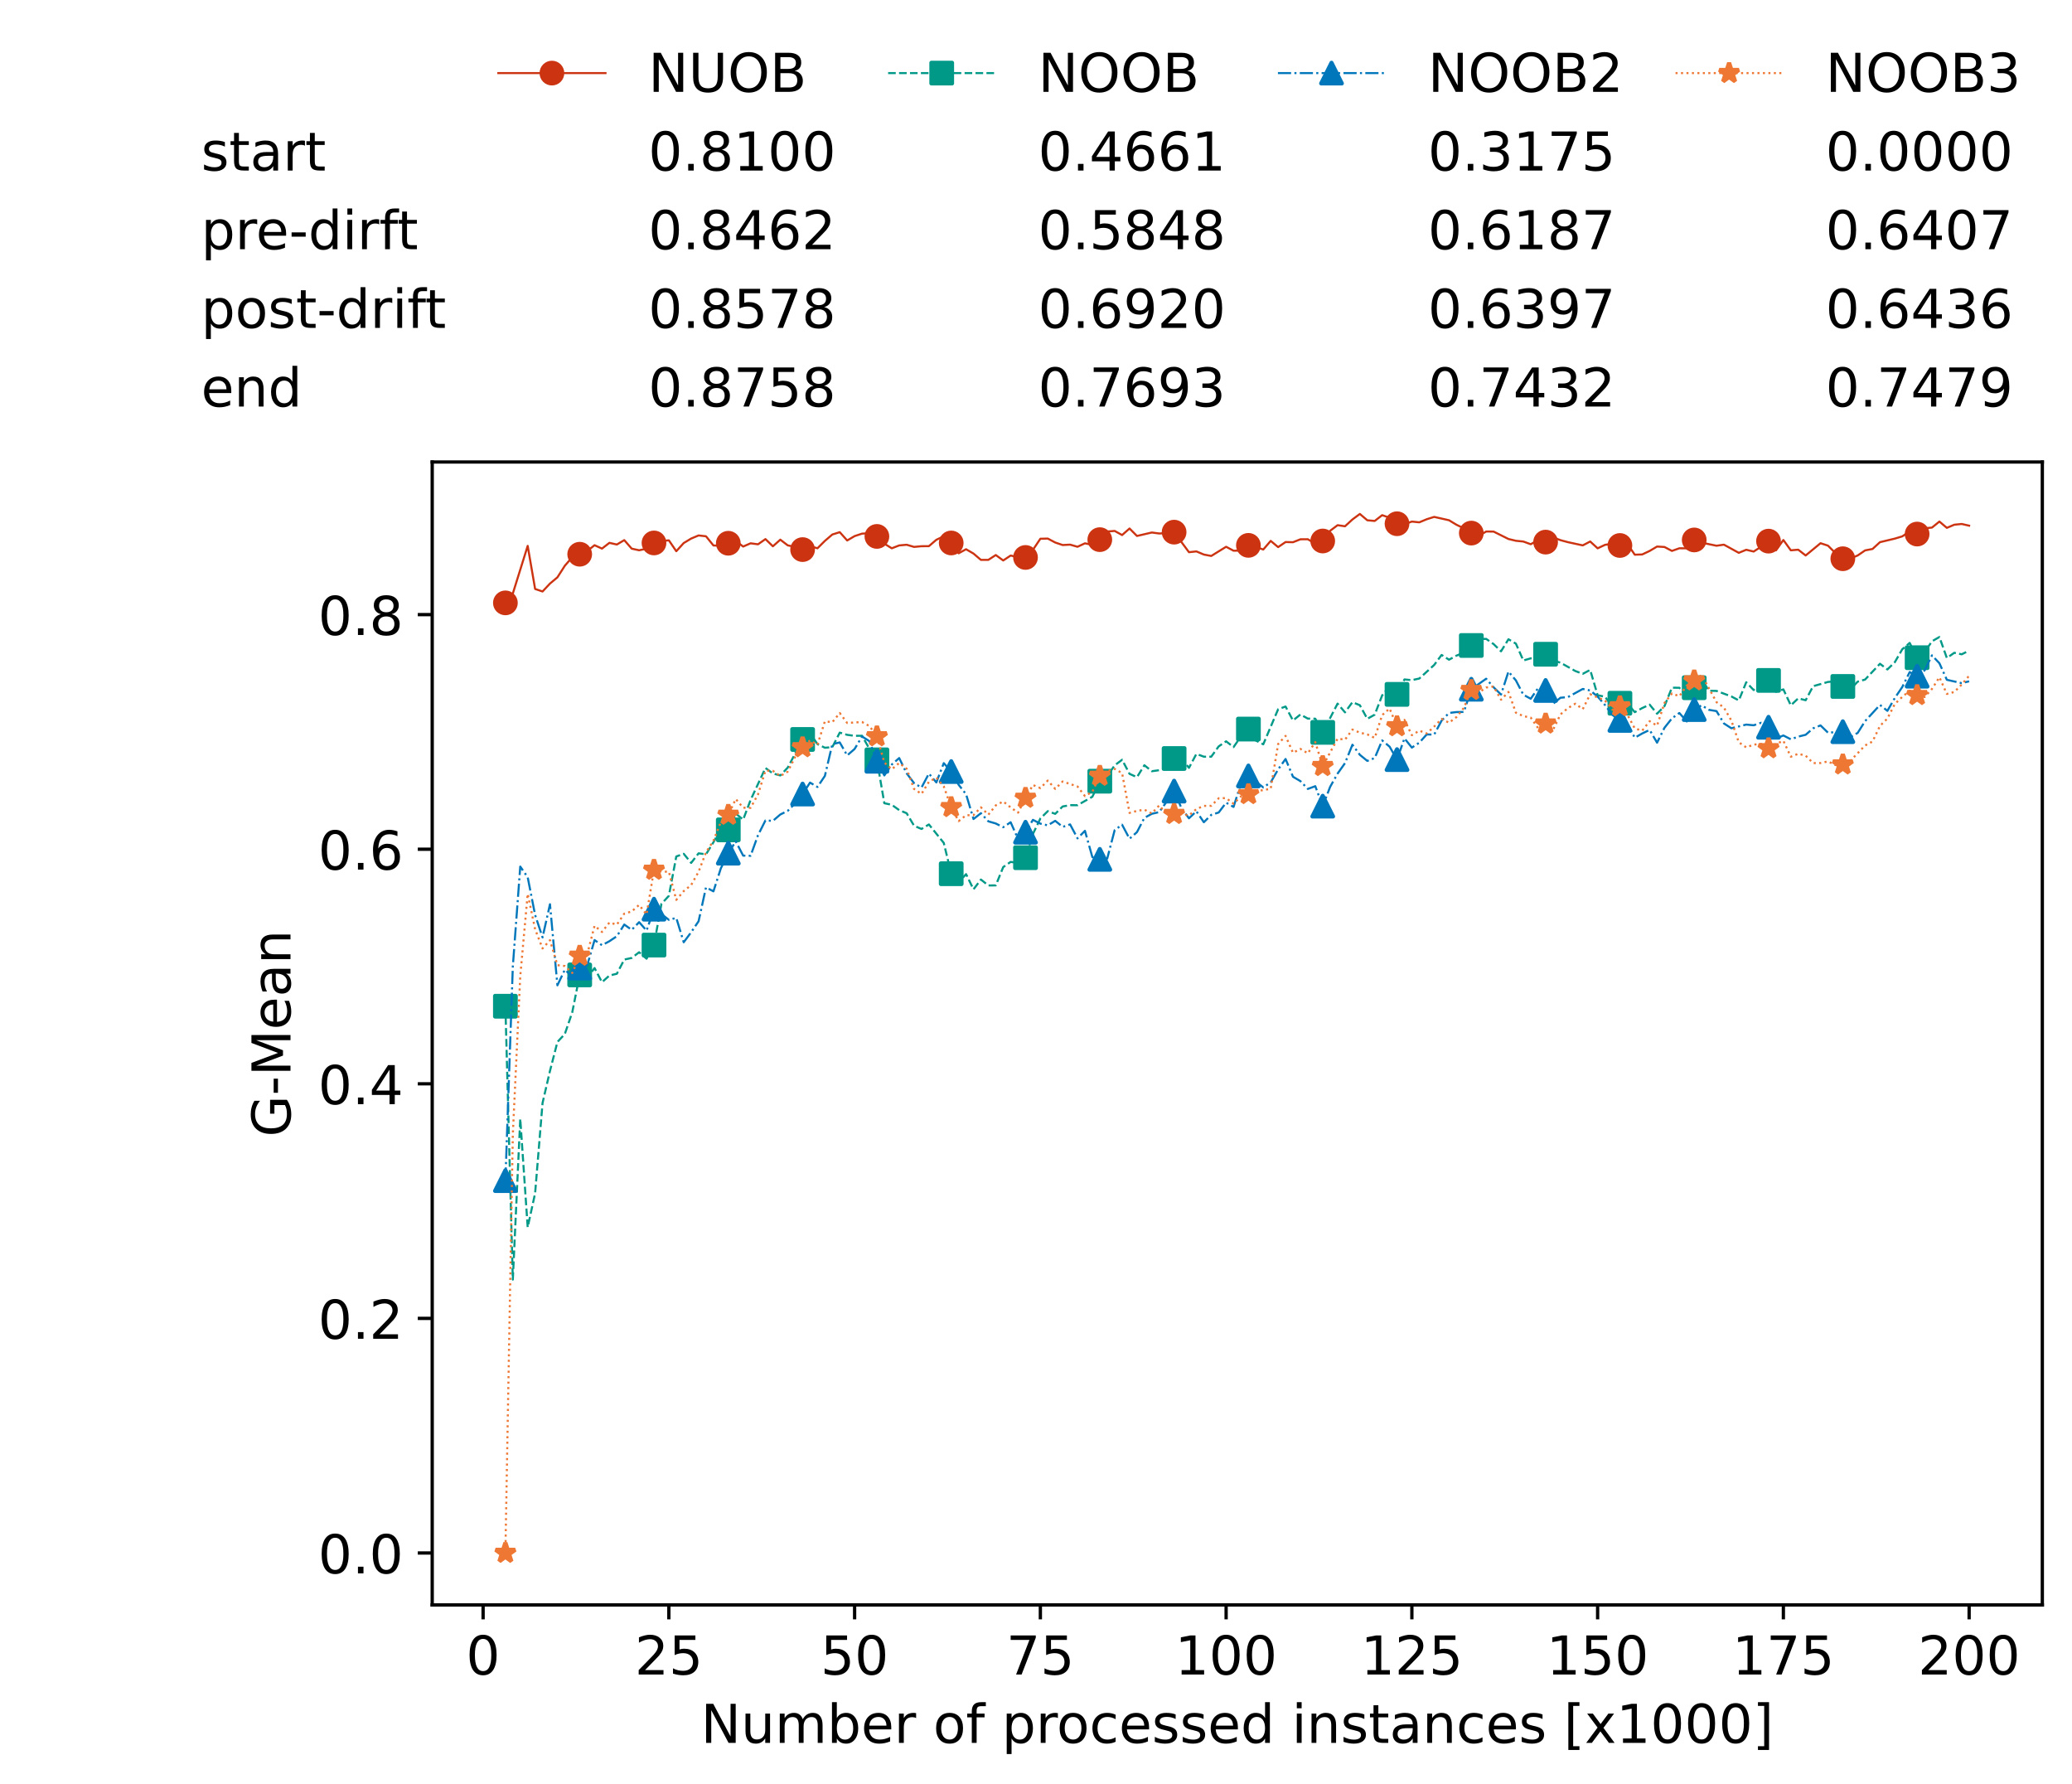 <?xml version="1.0" encoding="utf-8" standalone="no"?>
<!DOCTYPE svg PUBLIC "-//W3C//DTD SVG 1.1//EN"
  "http://www.w3.org/Graphics/SVG/1.1/DTD/svg11.dtd">
<!-- Created with matplotlib (https://matplotlib.org/) -->
<svg height="432.615pt" version="1.1" viewBox="0 0 502.65 432.615" width="502.65pt" xmlns="http://www.w3.org/2000/svg" xmlns:xlink="http://www.w3.org/1999/xlink">
 <defs>
  <style type="text/css">*{stroke-linecap:butt;stroke-linejoin:round;}</style>
 </defs>
 <g id="figure_1">
  <g id="patch_1">
   <path d="M 0 432.615 
L 502.65 432.615 
L 502.65 0 
L 0 0 
z
" style="fill:#ffffff;"/>
  </g>
  <g id="axes_1">
   <g id="patch_2">
    <path d="M 104.85 389.252 
L 495.45 389.252 
L 495.45 112.052 
L 104.85 112.052 
z
" style="fill:#ffffff;"/>
   </g>
   <g id="matplotlib.axis_1">
    <g id="xtick_1">
     <g id="line2d_1">
      <defs>
       <path d="M 0 0 
L 0 3.5 
" id="m8b37447fd2" style="stroke:#000000;stroke-width:0.8;"/>
      </defs>
      <g>
       <use style="stroke:#000000;stroke-width:0.8;" x="117.197" xlink:href="#m8b37447fd2" y="389.252"/>
      </g>
     </g>
     <g id="text_1">
      <!-- 0 -->
      <g transform="translate(113.061 406.13)scale(0.13 -0.13)">
       <defs>
        <path d="M 31.781 66.406 
Q 24.172 66.406 20.328 58.906 
Q 16.5 51.422 16.5 36.375 
Q 16.5 21.391 20.328 13.891 
Q 24.172 6.391 31.781 6.391 
Q 39.453 6.391 43.281 13.891 
Q 47.125 21.391 47.125 36.375 
Q 47.125 51.422 43.281 58.906 
Q 39.453 66.406 31.781 66.406 
z
M 31.781 74.219 
Q 44.047 74.219 50.516 64.516 
Q 56.984 54.828 56.984 36.375 
Q 56.984 17.969 50.516 8.266 
Q 44.047 -1.422 31.781 -1.422 
Q 19.531 -1.422 13.062 8.266 
Q 6.594 17.969 6.594 36.375 
Q 6.594 54.828 13.062 64.516 
Q 19.531 74.219 31.781 74.219 
z
" id="DejaVuSans-48"/>
       </defs>
       <use xlink:href="#DejaVuSans-48"/>
      </g>
     </g>
    </g>
    <g id="xtick_2">
     <g id="line2d_2">
      <g>
       <use style="stroke:#000000;stroke-width:0.8;" x="162.259" xlink:href="#m8b37447fd2" y="389.252"/>
      </g>
     </g>
     <g id="text_2">
      <!-- 25 -->
      <g transform="translate(153.988 406.13)scale(0.13 -0.13)">
       <defs>
        <path d="M 19.188 8.297 
L 53.609 8.297 
L 53.609 0 
L 7.328 0 
L 7.328 8.297 
Q 12.938 14.109 22.625 23.891 
Q 32.328 33.688 34.812 36.531 
Q 39.547 41.844 41.422 45.531 
Q 43.312 49.219 43.312 52.781 
Q 43.312 58.594 39.234 62.25 
Q 35.156 65.922 28.609 65.922 
Q 23.969 65.922 18.812 64.312 
Q 13.672 62.703 7.812 59.422 
L 7.812 69.391 
Q 13.766 71.781 18.938 73 
Q 24.125 74.219 28.422 74.219 
Q 39.75 74.219 46.484 68.547 
Q 53.219 62.891 53.219 53.422 
Q 53.219 48.922 51.531 44.891 
Q 49.859 40.875 45.406 35.406 
Q 44.188 33.984 37.641 27.219 
Q 31.109 20.453 19.188 8.297 
z
" id="DejaVuSans-50"/>
        <path d="M 10.797 72.906 
L 49.516 72.906 
L 49.516 64.594 
L 19.828 64.594 
L 19.828 46.734 
Q 21.969 47.469 24.109 47.828 
Q 26.266 48.188 28.422 48.188 
Q 40.625 48.188 47.75 41.5 
Q 54.891 34.812 54.891 23.391 
Q 54.891 11.625 47.562 5.094 
Q 40.234 -1.422 26.906 -1.422 
Q 22.312 -1.422 17.547 -0.641 
Q 12.797 0.141 7.719 1.703 
L 7.719 11.625 
Q 12.109 9.234 16.797 8.062 
Q 21.484 6.891 26.703 6.891 
Q 35.156 6.891 40.078 11.328 
Q 45.016 15.766 45.016 23.391 
Q 45.016 31 40.078 35.438 
Q 35.156 39.891 26.703 39.891 
Q 22.75 39.891 18.812 39.016 
Q 14.891 38.141 10.797 36.281 
z
" id="DejaVuSans-53"/>
       </defs>
       <use xlink:href="#DejaVuSans-50"/>
       <use x="63.623" xlink:href="#DejaVuSans-53"/>
      </g>
     </g>
    </g>
    <g id="xtick_3">
     <g id="line2d_3">
      <g>
       <use style="stroke:#000000;stroke-width:0.8;" x="207.322" xlink:href="#m8b37447fd2" y="389.252"/>
      </g>
     </g>
     <g id="text_3">
      <!-- 50 -->
      <g transform="translate(199.05 406.13)scale(0.13 -0.13)">
       <use xlink:href="#DejaVuSans-53"/>
       <use x="63.623" xlink:href="#DejaVuSans-48"/>
      </g>
     </g>
    </g>
    <g id="xtick_4">
     <g id="line2d_4">
      <g>
       <use style="stroke:#000000;stroke-width:0.8;" x="252.384" xlink:href="#m8b37447fd2" y="389.252"/>
      </g>
     </g>
     <g id="text_4">
      <!-- 75 -->
      <g transform="translate(244.113 406.13)scale(0.13 -0.13)">
       <defs>
        <path d="M 8.203 72.906 
L 55.078 72.906 
L 55.078 68.703 
L 28.609 0 
L 18.312 0 
L 43.219 64.594 
L 8.203 64.594 
z
" id="DejaVuSans-55"/>
       </defs>
       <use xlink:href="#DejaVuSans-55"/>
       <use x="63.623" xlink:href="#DejaVuSans-53"/>
      </g>
     </g>
    </g>
    <g id="xtick_5">
     <g id="line2d_5">
      <g>
       <use style="stroke:#000000;stroke-width:0.8;" x="297.446" xlink:href="#m8b37447fd2" y="389.252"/>
      </g>
     </g>
     <g id="text_5">
      <!-- 100 -->
      <g transform="translate(285.039 406.13)scale(0.13 -0.13)">
       <defs>
        <path d="M 12.406 8.297 
L 28.516 8.297 
L 28.516 63.922 
L 10.984 60.406 
L 10.984 69.391 
L 28.422 72.906 
L 38.281 72.906 
L 38.281 8.297 
L 54.391 8.297 
L 54.391 0 
L 12.406 0 
z
" id="DejaVuSans-49"/>
       </defs>
       <use xlink:href="#DejaVuSans-49"/>
       <use x="63.623" xlink:href="#DejaVuSans-48"/>
       <use x="127.246" xlink:href="#DejaVuSans-48"/>
      </g>
     </g>
    </g>
    <g id="xtick_6">
     <g id="line2d_6">
      <g>
       <use style="stroke:#000000;stroke-width:0.8;" x="342.509" xlink:href="#m8b37447fd2" y="389.252"/>
      </g>
     </g>
     <g id="text_6">
      <!-- 125 -->
      <g transform="translate(330.102 406.13)scale(0.13 -0.13)">
       <use xlink:href="#DejaVuSans-49"/>
       <use x="63.623" xlink:href="#DejaVuSans-50"/>
       <use x="127.246" xlink:href="#DejaVuSans-53"/>
      </g>
     </g>
    </g>
    <g id="xtick_7">
     <g id="line2d_7">
      <g>
       <use style="stroke:#000000;stroke-width:0.8;" x="387.571" xlink:href="#m8b37447fd2" y="389.252"/>
      </g>
     </g>
     <g id="text_7">
      <!-- 150 -->
      <g transform="translate(375.164 406.13)scale(0.13 -0.13)">
       <use xlink:href="#DejaVuSans-49"/>
       <use x="63.623" xlink:href="#DejaVuSans-53"/>
       <use x="127.246" xlink:href="#DejaVuSans-48"/>
      </g>
     </g>
    </g>
    <g id="xtick_8">
     <g id="line2d_8">
      <g>
       <use style="stroke:#000000;stroke-width:0.8;" x="432.633" xlink:href="#m8b37447fd2" y="389.252"/>
      </g>
     </g>
     <g id="text_8">
      <!-- 175 -->
      <g transform="translate(420.226 406.13)scale(0.13 -0.13)">
       <use xlink:href="#DejaVuSans-49"/>
       <use x="63.623" xlink:href="#DejaVuSans-55"/>
       <use x="127.246" xlink:href="#DejaVuSans-53"/>
      </g>
     </g>
    </g>
    <g id="xtick_9">
     <g id="line2d_9">
      <g>
       <use style="stroke:#000000;stroke-width:0.8;" x="477.695" xlink:href="#m8b37447fd2" y="389.252"/>
      </g>
     </g>
     <g id="text_9">
      <!-- 200 -->
      <g transform="translate(465.289 406.13)scale(0.13 -0.13)">
       <use xlink:href="#DejaVuSans-50"/>
       <use x="63.623" xlink:href="#DejaVuSans-48"/>
       <use x="127.246" xlink:href="#DejaVuSans-48"/>
      </g>
     </g>
    </g>
    <g id="text_10">
     <!-- Number of processed instances [x1000] -->
     <g transform="translate(170.025 422.711)scale(0.13 -0.13)">
      <defs>
       <path d="M 9.812 72.906 
L 23.094 72.906 
L 55.422 11.922 
L 55.422 72.906 
L 64.984 72.906 
L 64.984 0 
L 51.703 0 
L 19.391 60.984 
L 19.391 0 
L 9.812 0 
z
" id="DejaVuSans-78"/>
       <path d="M 8.5 21.578 
L 8.5 54.688 
L 17.484 54.688 
L 17.484 21.922 
Q 17.484 14.156 20.5 10.266 
Q 23.531 6.391 29.594 6.391 
Q 36.859 6.391 41.078 11.031 
Q 45.312 15.672 45.312 23.688 
L 45.312 54.688 
L 54.297 54.688 
L 54.297 0 
L 45.312 0 
L 45.312 8.406 
Q 42.047 3.422 37.719 1 
Q 33.406 -1.422 27.688 -1.422 
Q 18.266 -1.422 13.375 4.438 
Q 8.5 10.297 8.5 21.578 
z
M 31.109 56 
z
" id="DejaVuSans-117"/>
       <path d="M 52 44.188 
Q 55.375 50.25 60.062 53.125 
Q 64.75 56 71.094 56 
Q 79.641 56 84.281 50.016 
Q 88.922 44.047 88.922 33.016 
L 88.922 0 
L 79.891 0 
L 79.891 32.719 
Q 79.891 40.578 77.094 44.375 
Q 74.312 48.188 68.609 48.188 
Q 61.625 48.188 57.562 43.547 
Q 53.516 38.922 53.516 30.906 
L 53.516 0 
L 44.484 0 
L 44.484 32.719 
Q 44.484 40.625 41.703 44.406 
Q 38.922 48.188 33.109 48.188 
Q 26.219 48.188 22.156 43.531 
Q 18.109 38.875 18.109 30.906 
L 18.109 0 
L 9.078 0 
L 9.078 54.688 
L 18.109 54.688 
L 18.109 46.188 
Q 21.188 51.219 25.484 53.609 
Q 29.781 56 35.688 56 
Q 41.656 56 45.828 52.969 
Q 50 49.953 52 44.188 
z
" id="DejaVuSans-109"/>
       <path d="M 48.688 27.297 
Q 48.688 37.203 44.609 42.844 
Q 40.531 48.484 33.406 48.484 
Q 26.266 48.484 22.188 42.844 
Q 18.109 37.203 18.109 27.297 
Q 18.109 17.391 22.188 11.75 
Q 26.266 6.109 33.406 6.109 
Q 40.531 6.109 44.609 11.75 
Q 48.688 17.391 48.688 27.297 
z
M 18.109 46.391 
Q 20.953 51.266 25.266 53.625 
Q 29.594 56 35.594 56 
Q 45.562 56 51.781 48.094 
Q 58.016 40.188 58.016 27.297 
Q 58.016 14.406 51.781 6.484 
Q 45.562 -1.422 35.594 -1.422 
Q 29.594 -1.422 25.266 0.953 
Q 20.953 3.328 18.109 8.203 
L 18.109 0 
L 9.078 0 
L 9.078 75.984 
L 18.109 75.984 
z
" id="DejaVuSans-98"/>
       <path d="M 56.203 29.594 
L 56.203 25.203 
L 14.891 25.203 
Q 15.484 15.922 20.484 11.062 
Q 25.484 6.203 34.422 6.203 
Q 39.594 6.203 44.453 7.469 
Q 49.312 8.734 54.109 11.281 
L 54.109 2.781 
Q 49.266 0.734 44.188 -0.344 
Q 39.109 -1.422 33.891 -1.422 
Q 20.797 -1.422 13.156 6.188 
Q 5.516 13.812 5.516 26.812 
Q 5.516 40.234 12.766 48.109 
Q 20.016 56 32.328 56 
Q 43.359 56 49.781 48.891 
Q 56.203 41.797 56.203 29.594 
z
M 47.219 32.234 
Q 47.125 39.594 43.094 43.984 
Q 39.062 48.391 32.422 48.391 
Q 24.906 48.391 20.391 44.141 
Q 15.875 39.891 15.188 32.172 
z
" id="DejaVuSans-101"/>
       <path d="M 41.109 46.297 
Q 39.594 47.172 37.812 47.578 
Q 36.031 48 33.891 48 
Q 26.266 48 22.188 43.047 
Q 18.109 38.094 18.109 28.812 
L 18.109 0 
L 9.078 0 
L 9.078 54.688 
L 18.109 54.688 
L 18.109 46.188 
Q 20.953 51.172 25.484 53.578 
Q 30.031 56 36.531 56 
Q 37.453 56 38.578 55.875 
Q 39.703 55.766 41.062 55.516 
z
" id="DejaVuSans-114"/>
       <path id="DejaVuSans-32"/>
       <path d="M 30.609 48.391 
Q 23.391 48.391 19.188 42.75 
Q 14.984 37.109 14.984 27.297 
Q 14.984 17.484 19.156 11.844 
Q 23.344 6.203 30.609 6.203 
Q 37.797 6.203 41.984 11.859 
Q 46.188 17.531 46.188 27.297 
Q 46.188 37.016 41.984 42.703 
Q 37.797 48.391 30.609 48.391 
z
M 30.609 56 
Q 42.328 56 49.016 48.375 
Q 55.719 40.766 55.719 27.297 
Q 55.719 13.875 49.016 6.219 
Q 42.328 -1.422 30.609 -1.422 
Q 18.844 -1.422 12.172 6.219 
Q 5.516 13.875 5.516 27.297 
Q 5.516 40.766 12.172 48.375 
Q 18.844 56 30.609 56 
z
" id="DejaVuSans-111"/>
       <path d="M 37.109 75.984 
L 37.109 68.5 
L 28.516 68.5 
Q 23.688 68.5 21.797 66.547 
Q 19.922 64.594 19.922 59.516 
L 19.922 54.688 
L 34.719 54.688 
L 34.719 47.703 
L 19.922 47.703 
L 19.922 0 
L 10.891 0 
L 10.891 47.703 
L 2.297 47.703 
L 2.297 54.688 
L 10.891 54.688 
L 10.891 58.5 
Q 10.891 67.625 15.141 71.797 
Q 19.391 75.984 28.609 75.984 
z
" id="DejaVuSans-102"/>
       <path d="M 18.109 8.203 
L 18.109 -20.797 
L 9.078 -20.797 
L 9.078 54.688 
L 18.109 54.688 
L 18.109 46.391 
Q 20.953 51.266 25.266 53.625 
Q 29.594 56 35.594 56 
Q 45.562 56 51.781 48.094 
Q 58.016 40.188 58.016 27.297 
Q 58.016 14.406 51.781 6.484 
Q 45.562 -1.422 35.594 -1.422 
Q 29.594 -1.422 25.266 0.953 
Q 20.953 3.328 18.109 8.203 
z
M 48.688 27.297 
Q 48.688 37.203 44.609 42.844 
Q 40.531 48.484 33.406 48.484 
Q 26.266 48.484 22.188 42.844 
Q 18.109 37.203 18.109 27.297 
Q 18.109 17.391 22.188 11.75 
Q 26.266 6.109 33.406 6.109 
Q 40.531 6.109 44.609 11.75 
Q 48.688 17.391 48.688 27.297 
z
" id="DejaVuSans-112"/>
       <path d="M 48.781 52.594 
L 48.781 44.188 
Q 44.969 46.297 41.141 47.344 
Q 37.312 48.391 33.406 48.391 
Q 24.656 48.391 19.812 42.844 
Q 14.984 37.312 14.984 27.297 
Q 14.984 17.281 19.812 11.734 
Q 24.656 6.203 33.406 6.203 
Q 37.312 6.203 41.141 7.25 
Q 44.969 8.297 48.781 10.406 
L 48.781 2.094 
Q 45.016 0.344 40.984 -0.531 
Q 36.969 -1.422 32.422 -1.422 
Q 20.062 -1.422 12.781 6.344 
Q 5.516 14.109 5.516 27.297 
Q 5.516 40.672 12.859 48.328 
Q 20.219 56 33.016 56 
Q 37.156 56 41.109 55.141 
Q 45.062 54.297 48.781 52.594 
z
" id="DejaVuSans-99"/>
       <path d="M 44.281 53.078 
L 44.281 44.578 
Q 40.484 46.531 36.375 47.5 
Q 32.281 48.484 27.875 48.484 
Q 21.188 48.484 17.844 46.438 
Q 14.5 44.391 14.5 40.281 
Q 14.5 37.156 16.891 35.375 
Q 19.281 33.594 26.516 31.984 
L 29.594 31.297 
Q 39.156 29.25 43.188 25.516 
Q 47.219 21.781 47.219 15.094 
Q 47.219 7.469 41.188 3.016 
Q 35.156 -1.422 24.609 -1.422 
Q 20.219 -1.422 15.453 -0.562 
Q 10.688 0.297 5.422 2 
L 5.422 11.281 
Q 10.406 8.688 15.234 7.391 
Q 20.062 6.109 24.812 6.109 
Q 31.156 6.109 34.562 8.281 
Q 37.984 10.453 37.984 14.406 
Q 37.984 18.062 35.516 20.016 
Q 33.062 21.969 24.703 23.781 
L 21.578 24.516 
Q 13.234 26.266 9.516 29.906 
Q 5.812 33.547 5.812 39.891 
Q 5.812 47.609 11.281 51.797 
Q 16.75 56 26.812 56 
Q 31.781 56 36.172 55.266 
Q 40.578 54.547 44.281 53.078 
z
" id="DejaVuSans-115"/>
       <path d="M 45.406 46.391 
L 45.406 75.984 
L 54.391 75.984 
L 54.391 0 
L 45.406 0 
L 45.406 8.203 
Q 42.578 3.328 38.25 0.953 
Q 33.938 -1.422 27.875 -1.422 
Q 17.969 -1.422 11.734 6.484 
Q 5.516 14.406 5.516 27.297 
Q 5.516 40.188 11.734 48.094 
Q 17.969 56 27.875 56 
Q 33.938 56 38.25 53.625 
Q 42.578 51.266 45.406 46.391 
z
M 14.797 27.297 
Q 14.797 17.391 18.875 11.75 
Q 22.953 6.109 30.078 6.109 
Q 37.203 6.109 41.297 11.75 
Q 45.406 17.391 45.406 27.297 
Q 45.406 37.203 41.297 42.844 
Q 37.203 48.484 30.078 48.484 
Q 22.953 48.484 18.875 42.844 
Q 14.797 37.203 14.797 27.297 
z
" id="DejaVuSans-100"/>
       <path d="M 9.422 54.688 
L 18.406 54.688 
L 18.406 0 
L 9.422 0 
z
M 9.422 75.984 
L 18.406 75.984 
L 18.406 64.594 
L 9.422 64.594 
z
" id="DejaVuSans-105"/>
       <path d="M 54.891 33.016 
L 54.891 0 
L 45.906 0 
L 45.906 32.719 
Q 45.906 40.484 42.875 44.328 
Q 39.844 48.188 33.797 48.188 
Q 26.516 48.188 22.312 43.547 
Q 18.109 38.922 18.109 30.906 
L 18.109 0 
L 9.078 0 
L 9.078 54.688 
L 18.109 54.688 
L 18.109 46.188 
Q 21.344 51.125 25.703 53.562 
Q 30.078 56 35.797 56 
Q 45.219 56 50.047 50.172 
Q 54.891 44.344 54.891 33.016 
z
" id="DejaVuSans-110"/>
       <path d="M 18.312 70.219 
L 18.312 54.688 
L 36.812 54.688 
L 36.812 47.703 
L 18.312 47.703 
L 18.312 18.016 
Q 18.312 11.328 20.141 9.422 
Q 21.969 7.516 27.594 7.516 
L 36.812 7.516 
L 36.812 0 
L 27.594 0 
Q 17.188 0 13.234 3.875 
Q 9.281 7.766 9.281 18.016 
L 9.281 47.703 
L 2.688 47.703 
L 2.688 54.688 
L 9.281 54.688 
L 9.281 70.219 
z
" id="DejaVuSans-116"/>
       <path d="M 34.281 27.484 
Q 23.391 27.484 19.188 25 
Q 14.984 22.516 14.984 16.5 
Q 14.984 11.719 18.141 8.906 
Q 21.297 6.109 26.703 6.109 
Q 34.188 6.109 38.703 11.406 
Q 43.219 16.703 43.219 25.484 
L 43.219 27.484 
z
M 52.203 31.203 
L 52.203 0 
L 43.219 0 
L 43.219 8.297 
Q 40.141 3.328 35.547 0.953 
Q 30.953 -1.422 24.312 -1.422 
Q 15.922 -1.422 10.953 3.297 
Q 6 8.016 6 15.922 
Q 6 25.141 12.172 29.828 
Q 18.359 34.516 30.609 34.516 
L 43.219 34.516 
L 43.219 35.406 
Q 43.219 41.609 39.141 45 
Q 35.062 48.391 27.688 48.391 
Q 23 48.391 18.547 47.266 
Q 14.109 46.141 10.016 43.891 
L 10.016 52.203 
Q 14.938 54.109 19.578 55.047 
Q 24.219 56 28.609 56 
Q 40.484 56 46.344 49.844 
Q 52.203 43.703 52.203 31.203 
z
" id="DejaVuSans-97"/>
       <path d="M 8.594 75.984 
L 29.297 75.984 
L 29.297 69 
L 17.578 69 
L 17.578 -6.203 
L 29.297 -6.203 
L 29.297 -13.188 
L 8.594 -13.188 
z
" id="DejaVuSans-91"/>
       <path d="M 54.891 54.688 
L 35.109 28.078 
L 55.906 0 
L 45.312 0 
L 29.391 21.484 
L 13.484 0 
L 2.875 0 
L 24.125 28.609 
L 4.688 54.688 
L 15.281 54.688 
L 29.781 35.203 
L 44.281 54.688 
z
" id="DejaVuSans-120"/>
       <path d="M 30.422 75.984 
L 30.422 -13.188 
L 9.719 -13.188 
L 9.719 -6.203 
L 21.391 -6.203 
L 21.391 69 
L 9.719 69 
L 9.719 75.984 
z
" id="DejaVuSans-93"/>
      </defs>
      <use xlink:href="#DejaVuSans-78"/>
      <use x="74.805" xlink:href="#DejaVuSans-117"/>
      <use x="138.184" xlink:href="#DejaVuSans-109"/>
      <use x="235.596" xlink:href="#DejaVuSans-98"/>
      <use x="299.072" xlink:href="#DejaVuSans-101"/>
      <use x="360.596" xlink:href="#DejaVuSans-114"/>
      <use x="401.709" xlink:href="#DejaVuSans-32"/>
      <use x="433.496" xlink:href="#DejaVuSans-111"/>
      <use x="494.678" xlink:href="#DejaVuSans-102"/>
      <use x="529.883" xlink:href="#DejaVuSans-32"/>
      <use x="561.67" xlink:href="#DejaVuSans-112"/>
      <use x="625.146" xlink:href="#DejaVuSans-114"/>
      <use x="664.01" xlink:href="#DejaVuSans-111"/>
      <use x="725.191" xlink:href="#DejaVuSans-99"/>
      <use x="780.172" xlink:href="#DejaVuSans-101"/>
      <use x="841.695" xlink:href="#DejaVuSans-115"/>
      <use x="893.795" xlink:href="#DejaVuSans-115"/>
      <use x="945.895" xlink:href="#DejaVuSans-101"/>
      <use x="1007.418" xlink:href="#DejaVuSans-100"/>
      <use x="1070.895" xlink:href="#DejaVuSans-32"/>
      <use x="1102.682" xlink:href="#DejaVuSans-105"/>
      <use x="1130.465" xlink:href="#DejaVuSans-110"/>
      <use x="1193.844" xlink:href="#DejaVuSans-115"/>
      <use x="1245.943" xlink:href="#DejaVuSans-116"/>
      <use x="1285.152" xlink:href="#DejaVuSans-97"/>
      <use x="1346.432" xlink:href="#DejaVuSans-110"/>
      <use x="1409.811" xlink:href="#DejaVuSans-99"/>
      <use x="1464.791" xlink:href="#DejaVuSans-101"/>
      <use x="1526.314" xlink:href="#DejaVuSans-115"/>
      <use x="1578.414" xlink:href="#DejaVuSans-32"/>
      <use x="1610.201" xlink:href="#DejaVuSans-91"/>
      <use x="1649.215" xlink:href="#DejaVuSans-120"/>
      <use x="1708.395" xlink:href="#DejaVuSans-49"/>
      <use x="1772.018" xlink:href="#DejaVuSans-48"/>
      <use x="1835.641" xlink:href="#DejaVuSans-48"/>
      <use x="1899.264" xlink:href="#DejaVuSans-48"/>
      <use x="1962.887" xlink:href="#DejaVuSans-93"/>
     </g>
    </g>
   </g>
   <g id="matplotlib.axis_2">
    <g id="ytick_1">
     <g id="line2d_10">
      <defs>
       <path d="M 0 0 
L -3.5 0 
" id="m5dec9442df" style="stroke:#000000;stroke-width:0.8;"/>
      </defs>
      <g>
       <use style="stroke:#000000;stroke-width:0.8;" x="104.85" xlink:href="#m5dec9442df" y="376.652"/>
      </g>
     </g>
     <g id="text_11">
      <!-- 0.0 -->
      <g transform="translate(77.176 381.591)scale(0.13 -0.13)">
       <defs>
        <path d="M 10.688 12.406 
L 21 12.406 
L 21 0 
L 10.688 0 
z
" id="DejaVuSans-46"/>
       </defs>
       <use xlink:href="#DejaVuSans-48"/>
       <use x="63.623" xlink:href="#DejaVuSans-46"/>
       <use x="95.41" xlink:href="#DejaVuSans-48"/>
      </g>
     </g>
    </g>
    <g id="ytick_2">
     <g id="line2d_11">
      <g>
       <use style="stroke:#000000;stroke-width:0.8;" x="104.85" xlink:href="#m5dec9442df" y="319.755"/>
      </g>
     </g>
     <g id="text_12">
      <!-- 0.2 -->
      <g transform="translate(77.176 324.694)scale(0.13 -0.13)">
       <use xlink:href="#DejaVuSans-48"/>
       <use x="63.623" xlink:href="#DejaVuSans-46"/>
       <use x="95.41" xlink:href="#DejaVuSans-50"/>
      </g>
     </g>
    </g>
    <g id="ytick_3">
     <g id="line2d_12">
      <g>
       <use style="stroke:#000000;stroke-width:0.8;" x="104.85" xlink:href="#m5dec9442df" y="262.859"/>
      </g>
     </g>
     <g id="text_13">
      <!-- 0.4 -->
      <g transform="translate(77.176 267.798)scale(0.13 -0.13)">
       <defs>
        <path d="M 37.797 64.312 
L 12.891 25.391 
L 37.797 25.391 
z
M 35.203 72.906 
L 47.609 72.906 
L 47.609 25.391 
L 58.016 25.391 
L 58.016 17.188 
L 47.609 17.188 
L 47.609 0 
L 37.797 0 
L 37.797 17.188 
L 4.891 17.188 
L 4.891 26.703 
z
" id="DejaVuSans-52"/>
       </defs>
       <use xlink:href="#DejaVuSans-48"/>
       <use x="63.623" xlink:href="#DejaVuSans-46"/>
       <use x="95.41" xlink:href="#DejaVuSans-52"/>
      </g>
     </g>
    </g>
    <g id="ytick_4">
     <g id="line2d_13">
      <g>
       <use style="stroke:#000000;stroke-width:0.8;" x="104.85" xlink:href="#m5dec9442df" y="205.963"/>
      </g>
     </g>
     <g id="text_14">
      <!-- 0.6 -->
      <g transform="translate(77.176 210.902)scale(0.13 -0.13)">
       <defs>
        <path d="M 33.016 40.375 
Q 26.375 40.375 22.484 35.828 
Q 18.609 31.297 18.609 23.391 
Q 18.609 15.531 22.484 10.953 
Q 26.375 6.391 33.016 6.391 
Q 39.656 6.391 43.531 10.953 
Q 47.406 15.531 47.406 23.391 
Q 47.406 31.297 43.531 35.828 
Q 39.656 40.375 33.016 40.375 
z
M 52.594 71.297 
L 52.594 62.312 
Q 48.875 64.062 45.094 64.984 
Q 41.312 65.922 37.594 65.922 
Q 27.828 65.922 22.672 59.328 
Q 17.531 52.734 16.797 39.406 
Q 19.672 43.656 24.016 45.922 
Q 28.375 48.188 33.594 48.188 
Q 44.578 48.188 50.953 41.516 
Q 57.328 34.859 57.328 23.391 
Q 57.328 12.156 50.688 5.359 
Q 44.047 -1.422 33.016 -1.422 
Q 20.359 -1.422 13.672 8.266 
Q 6.984 17.969 6.984 36.375 
Q 6.984 53.656 15.188 63.938 
Q 23.391 74.219 37.203 74.219 
Q 40.922 74.219 44.703 73.484 
Q 48.484 72.75 52.594 71.297 
z
" id="DejaVuSans-54"/>
       </defs>
       <use xlink:href="#DejaVuSans-48"/>
       <use x="63.623" xlink:href="#DejaVuSans-46"/>
       <use x="95.41" xlink:href="#DejaVuSans-54"/>
      </g>
     </g>
    </g>
    <g id="ytick_5">
     <g id="line2d_14">
      <g>
       <use style="stroke:#000000;stroke-width:0.8;" x="104.85" xlink:href="#m5dec9442df" y="149.066"/>
      </g>
     </g>
     <g id="text_15">
      <!-- 0.8 -->
      <g transform="translate(77.176 154.005)scale(0.13 -0.13)">
       <defs>
        <path d="M 31.781 34.625 
Q 24.75 34.625 20.719 30.859 
Q 16.703 27.094 16.703 20.516 
Q 16.703 13.922 20.719 10.156 
Q 24.75 6.391 31.781 6.391 
Q 38.812 6.391 42.859 10.172 
Q 46.922 13.969 46.922 20.516 
Q 46.922 27.094 42.891 30.859 
Q 38.875 34.625 31.781 34.625 
z
M 21.922 38.812 
Q 15.578 40.375 12.031 44.719 
Q 8.5 49.078 8.5 55.328 
Q 8.5 64.062 14.719 69.141 
Q 20.953 74.219 31.781 74.219 
Q 42.672 74.219 48.875 69.141 
Q 55.078 64.062 55.078 55.328 
Q 55.078 49.078 51.531 44.719 
Q 48 40.375 41.703 38.812 
Q 48.828 37.156 52.797 32.312 
Q 56.781 27.484 56.781 20.516 
Q 56.781 9.906 50.312 4.234 
Q 43.844 -1.422 31.781 -1.422 
Q 19.734 -1.422 13.25 4.234 
Q 6.781 9.906 6.781 20.516 
Q 6.781 27.484 10.781 32.312 
Q 14.797 37.156 21.922 38.812 
z
M 18.312 54.391 
Q 18.312 48.734 21.844 45.562 
Q 25.391 42.391 31.781 42.391 
Q 38.141 42.391 41.719 45.562 
Q 45.312 48.734 45.312 54.391 
Q 45.312 60.062 41.719 63.234 
Q 38.141 66.406 31.781 66.406 
Q 25.391 66.406 21.844 63.234 
Q 18.312 60.062 18.312 54.391 
z
" id="DejaVuSans-56"/>
       </defs>
       <use xlink:href="#DejaVuSans-48"/>
       <use x="63.623" xlink:href="#DejaVuSans-46"/>
       <use x="95.41" xlink:href="#DejaVuSans-56"/>
      </g>
     </g>
    </g>
    <g id="text_16">
     <!-- G-Mean -->
     <g transform="translate(70.472 275.744)rotate(-90)scale(0.13 -0.13)">
      <defs>
       <path d="M 59.516 10.406 
L 59.516 29.984 
L 43.406 29.984 
L 43.406 38.094 
L 69.281 38.094 
L 69.281 6.781 
Q 63.578 2.734 56.688 0.656 
Q 49.812 -1.422 42 -1.422 
Q 24.906 -1.422 15.25 8.562 
Q 5.609 18.562 5.609 36.375 
Q 5.609 54.25 15.25 64.234 
Q 24.906 74.219 42 74.219 
Q 49.125 74.219 55.547 72.453 
Q 61.969 70.703 67.391 67.281 
L 67.391 56.781 
Q 61.922 61.422 55.766 63.766 
Q 49.609 66.109 42.828 66.109 
Q 29.438 66.109 22.719 58.641 
Q 16.016 51.172 16.016 36.375 
Q 16.016 21.625 22.719 14.156 
Q 29.438 6.688 42.828 6.688 
Q 48.047 6.688 52.141 7.594 
Q 56.25 8.5 59.516 10.406 
z
" id="DejaVuSans-71"/>
       <path d="M 4.891 31.391 
L 31.203 31.391 
L 31.203 23.391 
L 4.891 23.391 
z
" id="DejaVuSans-45"/>
       <path d="M 9.812 72.906 
L 24.516 72.906 
L 43.109 23.297 
L 61.812 72.906 
L 76.516 72.906 
L 76.516 0 
L 66.891 0 
L 66.891 64.016 
L 48.094 14.016 
L 38.188 14.016 
L 19.391 64.016 
L 19.391 0 
L 9.812 0 
z
" id="DejaVuSans-77"/>
      </defs>
      <use xlink:href="#DejaVuSans-71"/>
      <use x="77.49" xlink:href="#DejaVuSans-45"/>
      <use x="113.574" xlink:href="#DejaVuSans-77"/>
      <use x="199.854" xlink:href="#DejaVuSans-101"/>
      <use x="261.377" xlink:href="#DejaVuSans-97"/>
      <use x="322.656" xlink:href="#DejaVuSans-110"/>
     </g>
    </g>
   </g>
   <g id="line2d_15"/>
   <g id="line2d_16"/>
   <g id="line2d_17"/>
   <g id="line2d_18"/>
   <g id="line2d_19"/>
   <g id="line2d_20">
    <path clip-path="url(#pa816d7c15d)" d="M 122.605 146.217 
L 124.407 143.947 
L 128.012 132.396 
L 129.815 142.845 
L 131.617 143.456 
L 133.419 141.535 
L 135.222 140.025 
L 137.024 137.213 
L 138.827 135.124 
L 142.432 133.659 
L 144.234 132.231 
L 146.037 133.054 
L 147.839 131.657 
L 149.642 132.068 
L 151.444 130.999 
L 153.247 133.069 
L 155.049 133.46 
L 156.852 133.078 
L 158.654 131.683 
L 160.457 131.21 
L 162.259 131.05 
L 164.062 133.688 
L 165.864 131.705 
L 167.667 130.62 
L 169.469 129.864 
L 171.272 130.069 
L 173.074 132.295 
L 174.877 132.356 
L 178.482 131.191 
L 180.284 132.557 
L 182.087 131.768 
L 183.889 132.012 
L 185.692 130.75 
L 187.494 132.492 
L 189.297 130.889 
L 191.099 132.271 
L 192.902 132.644 
L 194.704 133.295 
L 196.507 132.437 
L 198.309 132.978 
L 200.112 131.184 
L 201.914 129.637 
L 203.717 129.068 
L 205.519 131.083 
L 207.322 130.023 
L 209.124 129.427 
L 210.927 129.312 
L 212.729 130.101 
L 214.532 131.853 
L 216.334 132.981 
L 218.137 132.285 
L 219.939 132.121 
L 221.742 132.643 
L 223.544 132.475 
L 225.347 132.461 
L 227.149 130.915 
L 228.952 130.06 
L 230.754 131.688 
L 232.557 134.19 
L 234.359 133.208 
L 236.162 134.26 
L 237.964 135.793 
L 239.767 135.785 
L 241.569 134.615 
L 243.372 135.934 
L 245.174 134.739 
L 246.976 135.128 
L 248.779 135.2 
L 250.581 133.352 
L 252.384 130.664 
L 254.186 130.622 
L 255.989 131.579 
L 257.791 132.189 
L 259.594 132.094 
L 261.396 132.609 
L 263.199 131.773 
L 265.001 132.15 
L 266.804 130.882 
L 268.606 128.906 
L 270.409 128.77 
L 272.211 129.768 
L 274.014 128.181 
L 275.816 129.988 
L 279.421 129.151 
L 281.224 129.392 
L 283.026 129.288 
L 284.829 129.063 
L 288.434 133.928 
L 290.236 133.734 
L 292.039 134.496 
L 293.841 134.84 
L 297.446 132.61 
L 299.249 133.567 
L 301.051 133.538 
L 302.854 132.269 
L 304.656 132.631 
L 306.459 133.281 
L 308.261 131.185 
L 310.064 132.692 
L 311.866 131.464 
L 313.669 131.507 
L 315.471 130.797 
L 317.274 130.783 
L 319.076 131.904 
L 320.879 131.21 
L 322.681 128.733 
L 324.484 127.375 
L 326.286 127.64 
L 328.089 125.989 
L 329.891 124.652 
L 331.694 126.184 
L 333.496 126.347 
L 335.299 124.947 
L 337.101 125.559 
L 338.904 127.022 
L 340.706 127.147 
L 342.509 126.497 
L 344.311 126.682 
L 346.114 125.933 
L 347.916 125.365 
L 351.521 126.178 
L 353.324 127.268 
L 355.126 128.143 
L 356.928 129.294 
L 358.731 130.005 
L 360.533 128.909 
L 362.336 128.926 
L 365.941 130.724 
L 367.743 131.158 
L 369.546 131.339 
L 371.348 131.995 
L 373.151 130.935 
L 374.953 131.48 
L 376.756 130.327 
L 378.558 131.007 
L 380.361 131.492 
L 383.966 132.274 
L 385.768 131.333 
L 387.571 132.986 
L 389.373 132.138 
L 391.176 131.852 
L 392.978 132.297 
L 394.781 131.915 
L 396.583 134.53 
L 398.386 134.473 
L 400.188 133.623 
L 401.991 132.555 
L 403.793 132.664 
L 405.596 133.615 
L 407.398 132.977 
L 409.201 132.99 
L 411.003 130.956 
L 412.806 131.614 
L 416.411 132.359 
L 418.213 132.101 
L 421.818 134.082 
L 423.621 133.337 
L 425.423 133.768 
L 427.226 132.601 
L 429.028 131.243 
L 430.831 133.479 
L 432.633 130.971 
L 434.436 133.473 
L 436.238 133.319 
L 438.041 134.721 
L 441.646 131.747 
L 443.448 132.336 
L 445.251 134.131 
L 447.053 135.512 
L 448.856 135.47 
L 450.658 134.721 
L 452.461 133.49 
L 454.263 133.143 
L 456.066 131.494 
L 459.671 130.631 
L 461.473 130.087 
L 463.276 128.882 
L 465.078 129.528 
L 466.881 128.121 
L 468.683 127.955 
L 470.485 126.495 
L 472.288 128.023 
L 474.09 127.264 
L 475.893 127.081 
L 477.695 127.495 
L 477.695 127.495 
" style="fill:none;stroke:#cc3311;stroke-linecap:square;stroke-width:0.5;"/>
    <defs>
     <path d="M 0 2.5 
C 0.663 2.5 1.299 2.237 1.768 1.768 
C 2.237 1.299 2.5 0.663 2.5 0 
C 2.5 -0.663 2.237 -1.299 1.768 -1.768 
C 1.299 -2.237 0.663 -2.5 0 -2.5 
C -0.663 -2.5 -1.299 -2.237 -1.768 -1.768 
C -2.237 -1.299 -2.5 -0.663 -2.5 0 
C -2.5 0.663 -2.237 1.299 -1.768 1.768 
C -1.299 2.237 -0.663 2.5 0 2.5 
z
" id="m716bc77a05" style="stroke:#cc3311;"/>
    </defs>
    <g clip-path="url(#pa816d7c15d)">
     <use style="fill:#cc3311;stroke:#cc3311;" x="122.605" xlink:href="#m716bc77a05" y="146.217"/>
     <use style="fill:#cc3311;stroke:#cc3311;" x="140.629" xlink:href="#m716bc77a05" y="134.42"/>
     <use style="fill:#cc3311;stroke:#cc3311;" x="158.654" xlink:href="#m716bc77a05" y="131.683"/>
     <use style="fill:#cc3311;stroke:#cc3311;" x="176.679" xlink:href="#m716bc77a05" y="131.757"/>
     <use style="fill:#cc3311;stroke:#cc3311;" x="194.704" xlink:href="#m716bc77a05" y="133.295"/>
     <use style="fill:#cc3311;stroke:#cc3311;" x="212.729" xlink:href="#m716bc77a05" y="130.101"/>
     <use style="fill:#cc3311;stroke:#cc3311;" x="230.754" xlink:href="#m716bc77a05" y="131.688"/>
     <use style="fill:#cc3311;stroke:#cc3311;" x="248.779" xlink:href="#m716bc77a05" y="135.2"/>
     <use style="fill:#cc3311;stroke:#cc3311;" x="266.804" xlink:href="#m716bc77a05" y="130.882"/>
     <use style="fill:#cc3311;stroke:#cc3311;" x="284.829" xlink:href="#m716bc77a05" y="129.063"/>
     <use style="fill:#cc3311;stroke:#cc3311;" x="302.854" xlink:href="#m716bc77a05" y="132.269"/>
     <use style="fill:#cc3311;stroke:#cc3311;" x="320.879" xlink:href="#m716bc77a05" y="131.21"/>
     <use style="fill:#cc3311;stroke:#cc3311;" x="338.904" xlink:href="#m716bc77a05" y="127.022"/>
     <use style="fill:#cc3311;stroke:#cc3311;" x="356.928" xlink:href="#m716bc77a05" y="129.294"/>
     <use style="fill:#cc3311;stroke:#cc3311;" x="374.953" xlink:href="#m716bc77a05" y="131.48"/>
     <use style="fill:#cc3311;stroke:#cc3311;" x="392.978" xlink:href="#m716bc77a05" y="132.297"/>
     <use style="fill:#cc3311;stroke:#cc3311;" x="411.003" xlink:href="#m716bc77a05" y="130.956"/>
     <use style="fill:#cc3311;stroke:#cc3311;" x="429.028" xlink:href="#m716bc77a05" y="131.243"/>
     <use style="fill:#cc3311;stroke:#cc3311;" x="447.053" xlink:href="#m716bc77a05" y="135.512"/>
     <use style="fill:#cc3311;stroke:#cc3311;" x="465.078" xlink:href="#m716bc77a05" y="129.528"/>
    </g>
   </g>
   <g id="line2d_21"/>
   <g id="line2d_22"/>
   <g id="line2d_23"/>
   <g id="line2d_24"/>
   <g id="line2d_25">
    <path clip-path="url(#pa816d7c15d)" d="M 122.605 244.043 
L 124.407 310.347 
L 126.21 271.339 
L 128.012 297.667 
L 129.815 289.4 
L 131.617 267.512 
L 133.419 259.735 
L 135.222 252.717 
L 137.024 250.778 
L 138.827 245.51 
L 140.629 236.444 
L 142.432 237.193 
L 144.234 234.785 
L 146.037 238.22 
L 147.839 236.599 
L 149.642 236.171 
L 151.444 232.727 
L 153.247 232.336 
L 155.049 230.953 
L 156.852 232.519 
L 158.654 229.214 
L 160.457 219.217 
L 162.259 217.271 
L 164.062 207.725 
L 165.864 207.073 
L 167.667 209.288 
L 169.469 206.962 
L 171.272 207.193 
L 173.074 204.275 
L 174.877 201.028 
L 176.679 201.27 
L 178.482 197.31 
L 180.284 198.791 
L 182.087 194.025 
L 185.692 186.259 
L 187.494 187.592 
L 189.297 188.073 
L 191.099 186.172 
L 194.704 179.348 
L 196.507 177.813 
L 198.309 180.477 
L 200.112 181.352 
L 201.914 181.208 
L 203.717 177.684 
L 205.519 178.224 
L 207.322 178.467 
L 209.124 178.447 
L 210.927 181.648 
L 212.729 184.287 
L 214.532 194.809 
L 216.334 195.191 
L 218.137 196.483 
L 219.939 197.231 
L 221.742 200.273 
L 223.544 201.053 
L 225.347 199.959 
L 228.952 204.438 
L 230.754 211.904 
L 232.557 214.001 
L 234.359 212.008 
L 236.162 215.693 
L 237.964 213.323 
L 239.767 214.757 
L 241.569 214.737 
L 243.372 210.296 
L 245.174 209.043 
L 246.976 209.276 
L 248.779 208.023 
L 250.581 202.26 
L 252.384 198.52 
L 254.186 196.732 
L 255.989 197.388 
L 257.791 195.596 
L 259.594 195.28 
L 261.396 195.288 
L 265.001 193.233 
L 266.804 189.462 
L 268.606 188.232 
L 270.409 185.625 
L 272.211 184.271 
L 274.014 187.685 
L 275.816 188.491 
L 277.619 185.598 
L 279.421 187.047 
L 281.224 186.799 
L 283.026 186.295 
L 284.829 183.966 
L 286.631 183.954 
L 288.434 186.231 
L 290.236 182.846 
L 292.039 183.518 
L 293.841 183.519 
L 295.644 181.025 
L 297.446 179.798 
L 299.249 181.195 
L 301.051 178.595 
L 302.854 176.826 
L 304.656 179.608 
L 306.459 180.521 
L 310.064 172.013 
L 311.866 171.356 
L 313.669 174.743 
L 315.471 173.288 
L 317.274 174.285 
L 319.076 174.309 
L 320.879 177.625 
L 324.484 170.649 
L 326.286 172.765 
L 328.089 170.303 
L 329.891 171.041 
L 331.694 174.337 
L 333.496 173.33 
L 335.299 168.658 
L 337.101 166.502 
L 338.904 168.411 
L 340.706 164.786 
L 342.509 164.956 
L 344.311 164.566 
L 347.916 161.277 
L 349.719 158.851 
L 351.521 159.999 
L 353.324 159.014 
L 355.126 158.28 
L 356.928 156.553 
L 358.731 154.994 
L 360.533 154.952 
L 362.336 156.211 
L 364.138 157.963 
L 365.941 155.04 
L 367.743 156.103 
L 369.546 160.191 
L 371.348 159.67 
L 373.151 159.93 
L 374.953 158.678 
L 376.756 160.189 
L 378.558 160.719 
L 382.163 162.746 
L 383.966 163.429 
L 385.768 162.474 
L 387.571 168.616 
L 389.373 168.986 
L 391.176 171.397 
L 392.978 170.561 
L 394.781 170.589 
L 396.583 172.722 
L 398.386 171.732 
L 400.188 170.896 
L 401.991 173.094 
L 403.793 171.255 
L 405.596 166.785 
L 407.398 166.811 
L 409.201 168.928 
L 411.003 166.796 
L 412.806 164.875 
L 414.608 167.535 
L 416.411 167.57 
L 420.016 168.911 
L 421.818 169.878 
L 423.621 165.469 
L 425.423 167.359 
L 427.226 165.503 
L 429.028 165.023 
L 430.831 167.783 
L 432.633 167.197 
L 434.436 171.072 
L 436.238 169.369 
L 438.041 169.832 
L 439.843 166.43 
L 443.448 165.397 
L 445.251 165.248 
L 447.053 166.486 
L 448.856 167.243 
L 450.658 165.322 
L 452.461 164.811 
L 456.066 160.984 
L 457.868 162.364 
L 459.671 160.6 
L 461.473 157.469 
L 463.276 155.93 
L 465.078 159.512 
L 466.881 158.168 
L 468.683 155.539 
L 470.485 154.494 
L 472.288 159.582 
L 474.09 158.327 
L 475.893 158.688 
L 477.695 157.793 
L 477.695 157.793 
" style="fill:none;stroke:#009988;stroke-dasharray:1.85,0.8;stroke-dashoffset:0;stroke-width:0.5;"/>
    <defs>
     <path d="M -2.5 2.5 
L 2.5 2.5 
L 2.5 -2.5 
L -2.5 -2.5 
z
" id="m6d3f0baf50" style="stroke:#009988;stroke-linejoin:miter;"/>
    </defs>
    <g clip-path="url(#pa816d7c15d)">
     <use style="fill:#009988;stroke:#009988;stroke-linejoin:miter;" x="122.605" xlink:href="#m6d3f0baf50" y="244.043"/>
     <use style="fill:#009988;stroke:#009988;stroke-linejoin:miter;" x="140.629" xlink:href="#m6d3f0baf50" y="236.444"/>
     <use style="fill:#009988;stroke:#009988;stroke-linejoin:miter;" x="158.654" xlink:href="#m6d3f0baf50" y="229.214"/>
     <use style="fill:#009988;stroke:#009988;stroke-linejoin:miter;" x="176.679" xlink:href="#m6d3f0baf50" y="201.27"/>
     <use style="fill:#009988;stroke:#009988;stroke-linejoin:miter;" x="194.704" xlink:href="#m6d3f0baf50" y="179.348"/>
     <use style="fill:#009988;stroke:#009988;stroke-linejoin:miter;" x="212.729" xlink:href="#m6d3f0baf50" y="184.287"/>
     <use style="fill:#009988;stroke:#009988;stroke-linejoin:miter;" x="230.754" xlink:href="#m6d3f0baf50" y="211.904"/>
     <use style="fill:#009988;stroke:#009988;stroke-linejoin:miter;" x="248.779" xlink:href="#m6d3f0baf50" y="208.023"/>
     <use style="fill:#009988;stroke:#009988;stroke-linejoin:miter;" x="266.804" xlink:href="#m6d3f0baf50" y="189.462"/>
     <use style="fill:#009988;stroke:#009988;stroke-linejoin:miter;" x="284.829" xlink:href="#m6d3f0baf50" y="183.966"/>
     <use style="fill:#009988;stroke:#009988;stroke-linejoin:miter;" x="302.854" xlink:href="#m6d3f0baf50" y="176.826"/>
     <use style="fill:#009988;stroke:#009988;stroke-linejoin:miter;" x="320.879" xlink:href="#m6d3f0baf50" y="177.625"/>
     <use style="fill:#009988;stroke:#009988;stroke-linejoin:miter;" x="338.904" xlink:href="#m6d3f0baf50" y="168.411"/>
     <use style="fill:#009988;stroke:#009988;stroke-linejoin:miter;" x="356.928" xlink:href="#m6d3f0baf50" y="156.553"/>
     <use style="fill:#009988;stroke:#009988;stroke-linejoin:miter;" x="374.953" xlink:href="#m6d3f0baf50" y="158.678"/>
     <use style="fill:#009988;stroke:#009988;stroke-linejoin:miter;" x="392.978" xlink:href="#m6d3f0baf50" y="170.561"/>
     <use style="fill:#009988;stroke:#009988;stroke-linejoin:miter;" x="411.003" xlink:href="#m6d3f0baf50" y="166.796"/>
     <use style="fill:#009988;stroke:#009988;stroke-linejoin:miter;" x="429.028" xlink:href="#m6d3f0baf50" y="165.023"/>
     <use style="fill:#009988;stroke:#009988;stroke-linejoin:miter;" x="447.053" xlink:href="#m6d3f0baf50" y="166.486"/>
     <use style="fill:#009988;stroke:#009988;stroke-linejoin:miter;" x="465.078" xlink:href="#m6d3f0baf50" y="159.512"/>
    </g>
   </g>
   <g id="line2d_26"/>
   <g id="line2d_27"/>
   <g id="line2d_28"/>
   <g id="line2d_29"/>
   <g id="line2d_30">
    <path clip-path="url(#pa816d7c15d)" d="M 122.605 286.333 
L 124.407 234.429 
L 126.21 210.172 
L 128.012 212.757 
L 129.815 221.922 
L 131.617 227.354 
L 133.419 219.307 
L 135.222 238.975 
L 137.024 235.191 
L 138.827 236.802 
L 140.629 234.804 
L 142.432 234.206 
L 144.234 228.001 
L 146.037 229.245 
L 147.839 228.278 
L 149.642 227.065 
L 151.444 224.23 
L 153.247 225.52 
L 155.049 223.659 
L 156.852 225.702 
L 158.654 220.506 
L 160.457 221.675 
L 162.259 223.095 
L 164.062 222.624 
L 165.864 228.528 
L 167.667 226.104 
L 169.469 223.436 
L 171.272 215.216 
L 173.074 216.183 
L 174.877 210.587 
L 176.679 206.922 
L 178.482 204.059 
L 180.284 207.518 
L 182.087 207.563 
L 183.889 202.556 
L 185.692 198.98 
L 187.494 199.094 
L 189.297 197.543 
L 191.099 196.654 
L 192.902 194.843 
L 194.704 192.577 
L 196.507 189.807 
L 198.309 190.864 
L 200.112 188.183 
L 201.914 180.495 
L 203.717 180.061 
L 205.519 183.214 
L 207.322 181.648 
L 209.124 178.621 
L 210.927 179.765 
L 212.729 184.632 
L 214.532 188.067 
L 216.334 185.428 
L 218.137 183.857 
L 219.939 187.545 
L 221.742 189.933 
L 223.544 191.017 
L 225.347 187.615 
L 227.149 189.768 
L 228.952 185.085 
L 230.754 187.128 
L 232.557 190.335 
L 234.359 192.621 
L 236.162 198.642 
L 237.964 197.228 
L 239.767 199.201 
L 241.569 199.727 
L 243.372 200.631 
L 245.174 199.421 
L 246.976 203.489 
L 248.779 201.842 
L 250.581 198.841 
L 252.384 199.764 
L 254.186 200.176 
L 255.989 199.078 
L 257.791 200.552 
L 259.594 199.948 
L 261.396 203.328 
L 263.199 201.506 
L 265.001 207.885 
L 266.804 208.422 
L 268.606 208.226 
L 270.409 201.334 
L 272.211 200.019 
L 274.014 203.414 
L 275.816 201.824 
L 277.619 198.36 
L 279.421 197.379 
L 281.224 196.961 
L 284.829 191.87 
L 286.631 196.027 
L 288.434 198.463 
L 290.236 196.758 
L 292.039 199.419 
L 293.841 197.635 
L 295.644 197.057 
L 297.446 194.678 
L 299.249 195.707 
L 301.051 190.028 
L 302.854 188.191 
L 306.459 190.974 
L 308.261 189.746 
L 310.064 186.604 
L 311.866 184.08 
L 313.669 188.388 
L 315.471 189.452 
L 317.274 191.342 
L 319.076 190.673 
L 320.879 195.517 
L 322.681 190.836 
L 324.484 187.628 
L 326.286 185.084 
L 328.089 180.619 
L 329.891 183.07 
L 331.694 184.545 
L 333.496 183.847 
L 335.299 179.578 
L 337.101 181.084 
L 338.904 184.228 
L 340.706 179.073 
L 342.509 181.32 
L 344.311 180.122 
L 346.114 178.123 
L 347.916 178.173 
L 349.719 174.777 
L 351.521 172.918 
L 353.324 172.701 
L 355.126 172.669 
L 356.928 167.164 
L 360.533 164.615 
L 362.336 166.699 
L 364.138 168.447 
L 365.941 162.876 
L 367.743 165.02 
L 369.546 168.497 
L 371.348 169.472 
L 373.151 166.857 
L 374.953 167.461 
L 376.756 170.71 
L 378.558 169.224 
L 380.361 169.07 
L 383.966 167.094 
L 385.768 167.465 
L 387.571 168.939 
L 389.373 171.008 
L 391.176 173.399 
L 392.978 174.727 
L 394.781 175.569 
L 396.583 178.92 
L 398.386 177.895 
L 400.188 177.026 
L 401.991 180.128 
L 403.793 176.503 
L 405.596 174.231 
L 407.398 172.927 
L 409.201 174.986 
L 411.003 172.096 
L 412.806 171.066 
L 414.608 172.165 
L 416.411 172.468 
L 418.213 175.463 
L 420.016 176.628 
L 423.621 175.737 
L 425.423 175.904 
L 427.226 175.299 
L 429.028 176.384 
L 430.831 179.129 
L 432.633 178.377 
L 434.436 179.303 
L 436.238 178.659 
L 438.041 178.209 
L 439.843 176.645 
L 441.646 175.939 
L 443.448 177.697 
L 447.053 177.458 
L 448.856 178.783 
L 450.658 177.754 
L 452.461 174.894 
L 456.066 170.967 
L 457.868 172.404 
L 459.671 169.278 
L 461.473 166.633 
L 463.276 162.994 
L 465.078 164.002 
L 466.881 162.608 
L 468.683 158.947 
L 470.485 160.863 
L 472.288 164.873 
L 475.893 165.684 
L 477.695 165.237 
L 477.695 165.237 
" style="fill:none;stroke:#0077bb;stroke-dasharray:3.2,0.8,0.5,0.8;stroke-dashoffset:0;stroke-width:0.5;"/>
    <defs>
     <path d="M 0 -2.5 
L -2.5 2.5 
L 2.5 2.5 
z
" id="m9e22e2e558" style="stroke:#0077bb;stroke-linejoin:miter;"/>
    </defs>
    <g clip-path="url(#pa816d7c15d)">
     <use style="fill:#0077bb;stroke:#0077bb;stroke-linejoin:miter;" x="122.605" xlink:href="#m9e22e2e558" y="286.333"/>
     <use style="fill:#0077bb;stroke:#0077bb;stroke-linejoin:miter;" x="140.629" xlink:href="#m9e22e2e558" y="234.804"/>
     <use style="fill:#0077bb;stroke:#0077bb;stroke-linejoin:miter;" x="158.654" xlink:href="#m9e22e2e558" y="220.506"/>
     <use style="fill:#0077bb;stroke:#0077bb;stroke-linejoin:miter;" x="176.679" xlink:href="#m9e22e2e558" y="206.922"/>
     <use style="fill:#0077bb;stroke:#0077bb;stroke-linejoin:miter;" x="194.704" xlink:href="#m9e22e2e558" y="192.577"/>
     <use style="fill:#0077bb;stroke:#0077bb;stroke-linejoin:miter;" x="212.729" xlink:href="#m9e22e2e558" y="184.632"/>
     <use style="fill:#0077bb;stroke:#0077bb;stroke-linejoin:miter;" x="230.754" xlink:href="#m9e22e2e558" y="187.128"/>
     <use style="fill:#0077bb;stroke:#0077bb;stroke-linejoin:miter;" x="248.779" xlink:href="#m9e22e2e558" y="201.842"/>
     <use style="fill:#0077bb;stroke:#0077bb;stroke-linejoin:miter;" x="266.804" xlink:href="#m9e22e2e558" y="208.422"/>
     <use style="fill:#0077bb;stroke:#0077bb;stroke-linejoin:miter;" x="284.829" xlink:href="#m9e22e2e558" y="191.87"/>
     <use style="fill:#0077bb;stroke:#0077bb;stroke-linejoin:miter;" x="302.854" xlink:href="#m9e22e2e558" y="188.191"/>
     <use style="fill:#0077bb;stroke:#0077bb;stroke-linejoin:miter;" x="320.879" xlink:href="#m9e22e2e558" y="195.517"/>
     <use style="fill:#0077bb;stroke:#0077bb;stroke-linejoin:miter;" x="338.904" xlink:href="#m9e22e2e558" y="184.228"/>
     <use style="fill:#0077bb;stroke:#0077bb;stroke-linejoin:miter;" x="356.928" xlink:href="#m9e22e2e558" y="167.164"/>
     <use style="fill:#0077bb;stroke:#0077bb;stroke-linejoin:miter;" x="374.953" xlink:href="#m9e22e2e558" y="167.461"/>
     <use style="fill:#0077bb;stroke:#0077bb;stroke-linejoin:miter;" x="392.978" xlink:href="#m9e22e2e558" y="174.727"/>
     <use style="fill:#0077bb;stroke:#0077bb;stroke-linejoin:miter;" x="411.003" xlink:href="#m9e22e2e558" y="172.096"/>
     <use style="fill:#0077bb;stroke:#0077bb;stroke-linejoin:miter;" x="429.028" xlink:href="#m9e22e2e558" y="176.384"/>
     <use style="fill:#0077bb;stroke:#0077bb;stroke-linejoin:miter;" x="447.053" xlink:href="#m9e22e2e558" y="177.458"/>
     <use style="fill:#0077bb;stroke:#0077bb;stroke-linejoin:miter;" x="465.078" xlink:href="#m9e22e2e558" y="164.002"/>
    </g>
   </g>
   <g id="line2d_31"/>
   <g id="line2d_32"/>
   <g id="line2d_33"/>
   <g id="line2d_34"/>
   <g id="line2d_35">
    <path clip-path="url(#pa816d7c15d)" d="M 122.605 376.652 
L 124.407 275.147 
L 126.21 236.771 
L 128.012 216.784 
L 129.815 225.371 
L 131.617 230.03 
L 133.419 228.027 
L 135.222 234.083 
L 137.024 234.296 
L 138.827 235.977 
L 140.629 231.823 
L 142.432 231.539 
L 144.234 224.527 
L 146.037 226.029 
L 147.839 223.743 
L 149.642 224.262 
L 151.444 221.591 
L 153.247 221.058 
L 155.049 219.474 
L 156.852 221.79 
L 158.654 210.979 
L 160.457 211.422 
L 162.259 211.411 
L 164.062 218.252 
L 165.864 216.122 
L 167.667 214.659 
L 169.469 211.428 
L 171.272 206.71 
L 173.074 203.927 
L 174.877 199.333 
L 176.679 197.643 
L 178.482 193.786 
L 180.284 195.9 
L 182.087 195.932 
L 183.889 192.66 
L 185.692 186.897 
L 187.494 186.954 
L 189.297 188.221 
L 191.099 187.145 
L 192.902 183.565 
L 194.704 181.26 
L 196.507 179.559 
L 198.309 180.639 
L 200.112 174.941 
L 201.914 175.161 
L 203.717 172.928 
L 205.519 175.342 
L 209.124 175.111 
L 210.927 176.103 
L 212.729 178.606 
L 214.532 184.941 
L 216.334 186.582 
L 218.137 185.048 
L 219.939 186.432 
L 221.742 191.347 
L 223.544 192.557 
L 225.347 189.609 
L 227.149 188.606 
L 228.952 190.735 
L 230.754 195.78 
L 232.557 199.152 
L 234.359 197.724 
L 236.162 197.698 
L 237.964 195.801 
L 239.767 197.59 
L 241.569 195.332 
L 243.372 194.377 
L 245.174 195.831 
L 246.976 197.1 
L 248.779 193.526 
L 250.581 190.386 
L 252.384 191.144 
L 254.186 189.313 
L 255.989 191.333 
L 257.791 189.536 
L 261.396 190.757 
L 263.199 193.08 
L 265.001 192.012 
L 266.804 188.181 
L 268.606 187.053 
L 270.409 186.48 
L 272.211 187.498 
L 274.014 197.152 
L 275.816 196.671 
L 277.619 196.366 
L 279.421 197.296 
L 281.224 195.335 
L 283.026 197.484 
L 286.631 197.459 
L 288.434 197.769 
L 290.236 196.227 
L 292.039 195.452 
L 293.841 195.438 
L 295.644 193.608 
L 297.446 193.561 
L 299.249 194.926 
L 301.051 193.146 
L 302.854 192.625 
L 304.656 191.923 
L 308.261 191.31 
L 310.064 180.449 
L 311.866 178.478 
L 313.669 182.579 
L 315.471 181.638 
L 317.274 182.7 
L 319.076 179.986 
L 320.879 185.824 
L 324.484 179.147 
L 326.286 179.393 
L 328.089 176.94 
L 329.891 177.692 
L 331.694 178.116 
L 333.496 178.966 
L 335.299 173.436 
L 337.101 171.84 
L 338.904 176.166 
L 340.706 174.597 
L 342.509 178.304 
L 344.311 177.215 
L 346.114 177.885 
L 347.916 176.224 
L 349.719 174.36 
L 351.521 175.287 
L 353.324 173.913 
L 355.126 171.667 
L 356.928 167.37 
L 358.731 167.975 
L 360.533 166.751 
L 362.336 166.5 
L 364.138 169.704 
L 365.941 167.825 
L 367.743 172.852 
L 369.546 173.678 
L 371.348 174.051 
L 373.151 176.615 
L 374.953 175.517 
L 376.756 177.018 
L 378.558 173.267 
L 380.361 171.74 
L 382.163 170.666 
L 383.966 171.993 
L 385.768 168.374 
L 389.373 169.926 
L 391.176 172.123 
L 392.978 171.324 
L 394.781 173.317 
L 396.583 176.676 
L 398.386 177.206 
L 400.188 174.913 
L 401.991 175.993 
L 403.793 170.483 
L 405.596 168.189 
L 407.398 168.86 
L 409.201 166.255 
L 412.806 163.739 
L 416.411 170.29 
L 418.213 171.614 
L 420.016 174.775 
L 421.818 180.027 
L 423.621 181.268 
L 425.423 180.595 
L 427.226 180.421 
L 429.028 181.508 
L 430.831 180.445 
L 432.633 179.665 
L 434.436 183.535 
L 436.238 182.81 
L 438.041 183.277 
L 439.843 185.073 
L 441.646 185.063 
L 443.448 184.67 
L 445.251 185.543 
L 447.053 185.431 
L 448.856 184.561 
L 452.461 180.797 
L 454.263 179.837 
L 456.066 176.052 
L 457.868 174.266 
L 459.671 170.73 
L 461.473 169.02 
L 463.276 167.521 
L 465.078 168.609 
L 466.881 169.057 
L 468.683 167.079 
L 470.485 164.257 
L 472.288 168.3 
L 474.09 167.838 
L 475.893 166.033 
L 477.695 163.888 
L 477.695 163.888 
" style="fill:none;stroke:#ee7733;stroke-dasharray:0.5,0.825;stroke-dashoffset:0;stroke-width:0.5;"/>
    <defs>
     <path d="M 0 -2.5 
L -0.561 -0.773 
L -2.378 -0.773 
L -0.908 0.295 
L -1.469 2.023 
L -0 0.955 
L 1.469 2.023 
L 0.908 0.295 
L 2.378 -0.773 
L 0.561 -0.773 
z
" id="mcf5e5c1bc7" style="stroke:#ee7733;stroke-linejoin:bevel;"/>
    </defs>
    <g clip-path="url(#pa816d7c15d)">
     <use style="fill:#ee7733;stroke:#ee7733;stroke-linejoin:bevel;" x="122.605" xlink:href="#mcf5e5c1bc7" y="376.652"/>
     <use style="fill:#ee7733;stroke:#ee7733;stroke-linejoin:bevel;" x="140.629" xlink:href="#mcf5e5c1bc7" y="231.823"/>
     <use style="fill:#ee7733;stroke:#ee7733;stroke-linejoin:bevel;" x="158.654" xlink:href="#mcf5e5c1bc7" y="210.979"/>
     <use style="fill:#ee7733;stroke:#ee7733;stroke-linejoin:bevel;" x="176.679" xlink:href="#mcf5e5c1bc7" y="197.643"/>
     <use style="fill:#ee7733;stroke:#ee7733;stroke-linejoin:bevel;" x="194.704" xlink:href="#mcf5e5c1bc7" y="181.26"/>
     <use style="fill:#ee7733;stroke:#ee7733;stroke-linejoin:bevel;" x="212.729" xlink:href="#mcf5e5c1bc7" y="178.606"/>
     <use style="fill:#ee7733;stroke:#ee7733;stroke-linejoin:bevel;" x="230.754" xlink:href="#mcf5e5c1bc7" y="195.78"/>
     <use style="fill:#ee7733;stroke:#ee7733;stroke-linejoin:bevel;" x="248.779" xlink:href="#mcf5e5c1bc7" y="193.526"/>
     <use style="fill:#ee7733;stroke:#ee7733;stroke-linejoin:bevel;" x="266.804" xlink:href="#mcf5e5c1bc7" y="188.181"/>
     <use style="fill:#ee7733;stroke:#ee7733;stroke-linejoin:bevel;" x="284.829" xlink:href="#mcf5e5c1bc7" y="197.446"/>
     <use style="fill:#ee7733;stroke:#ee7733;stroke-linejoin:bevel;" x="302.854" xlink:href="#mcf5e5c1bc7" y="192.625"/>
     <use style="fill:#ee7733;stroke:#ee7733;stroke-linejoin:bevel;" x="320.879" xlink:href="#mcf5e5c1bc7" y="185.824"/>
     <use style="fill:#ee7733;stroke:#ee7733;stroke-linejoin:bevel;" x="338.904" xlink:href="#mcf5e5c1bc7" y="176.166"/>
     <use style="fill:#ee7733;stroke:#ee7733;stroke-linejoin:bevel;" x="356.928" xlink:href="#mcf5e5c1bc7" y="167.37"/>
     <use style="fill:#ee7733;stroke:#ee7733;stroke-linejoin:bevel;" x="374.953" xlink:href="#mcf5e5c1bc7" y="175.517"/>
     <use style="fill:#ee7733;stroke:#ee7733;stroke-linejoin:bevel;" x="392.978" xlink:href="#mcf5e5c1bc7" y="171.324"/>
     <use style="fill:#ee7733;stroke:#ee7733;stroke-linejoin:bevel;" x="411.003" xlink:href="#mcf5e5c1bc7" y="165.045"/>
     <use style="fill:#ee7733;stroke:#ee7733;stroke-linejoin:bevel;" x="429.028" xlink:href="#mcf5e5c1bc7" y="181.508"/>
     <use style="fill:#ee7733;stroke:#ee7733;stroke-linejoin:bevel;" x="447.053" xlink:href="#mcf5e5c1bc7" y="185.431"/>
     <use style="fill:#ee7733;stroke:#ee7733;stroke-linejoin:bevel;" x="465.078" xlink:href="#mcf5e5c1bc7" y="168.609"/>
    </g>
   </g>
   <g id="line2d_36"/>
   <g id="line2d_37"/>
   <g id="line2d_38"/>
   <g id="line2d_39"/>
   <g id="patch_3">
    <path d="M 104.85 389.252 
L 104.85 112.052 
" style="fill:none;stroke:#000000;stroke-linecap:square;stroke-linejoin:miter;stroke-width:0.8;"/>
   </g>
   <g id="patch_4">
    <path d="M 495.45 389.252 
L 495.45 112.052 
" style="fill:none;stroke:#000000;stroke-linecap:square;stroke-linejoin:miter;stroke-width:0.8;"/>
   </g>
   <g id="patch_5">
    <path d="M 104.85 389.252 
L 495.45 389.252 
" style="fill:none;stroke:#000000;stroke-linecap:square;stroke-linejoin:miter;stroke-width:0.8;"/>
   </g>
   <g id="patch_6">
    <path d="M 104.85 112.052 
L 495.45 112.052 
" style="fill:none;stroke:#000000;stroke-linecap:square;stroke-linejoin:miter;stroke-width:0.8;"/>
   </g>
   <g id="legend_1">
    <g id="line2d_40"/>
    <g id="line2d_41"/>
    <g id="text_17">
     <!--   -->
     <g transform="translate(48.8 22.278)scale(0.13 -0.13)">
      <use xlink:href="#DejaVuSans-32"/>
     </g>
    </g>
    <g id="line2d_42"/>
    <g id="line2d_43"/>
    <g id="text_18">
     <!-- start -->
     <g transform="translate(48.8 41.36)scale(0.13 -0.13)">
      <use xlink:href="#DejaVuSans-115"/>
      <use x="52.1" xlink:href="#DejaVuSans-116"/>
      <use x="91.309" xlink:href="#DejaVuSans-97"/>
      <use x="152.588" xlink:href="#DejaVuSans-114"/>
      <use x="193.701" xlink:href="#DejaVuSans-116"/>
     </g>
    </g>
    <g id="line2d_44"/>
    <g id="line2d_45"/>
    <g id="text_19">
     <!-- pre-dirft -->
     <g transform="translate(48.8 60.441)scale(0.13 -0.13)">
      <use xlink:href="#DejaVuSans-112"/>
      <use x="63.477" xlink:href="#DejaVuSans-114"/>
      <use x="102.34" xlink:href="#DejaVuSans-101"/>
      <use x="163.863" xlink:href="#DejaVuSans-45"/>
      <use x="199.947" xlink:href="#DejaVuSans-100"/>
      <use x="263.424" xlink:href="#DejaVuSans-105"/>
      <use x="291.207" xlink:href="#DejaVuSans-114"/>
      <use x="332.32" xlink:href="#DejaVuSans-102"/>
      <use x="365.775" xlink:href="#DejaVuSans-116"/>
     </g>
    </g>
    <g id="line2d_46"/>
    <g id="line2d_47"/>
    <g id="text_20">
     <!-- post-drift -->
     <g transform="translate(48.8 79.523)scale(0.13 -0.13)">
      <use xlink:href="#DejaVuSans-112"/>
      <use x="63.477" xlink:href="#DejaVuSans-111"/>
      <use x="124.658" xlink:href="#DejaVuSans-115"/>
      <use x="176.758" xlink:href="#DejaVuSans-116"/>
      <use x="215.967" xlink:href="#DejaVuSans-45"/>
      <use x="252.051" xlink:href="#DejaVuSans-100"/>
      <use x="315.527" xlink:href="#DejaVuSans-114"/>
      <use x="356.641" xlink:href="#DejaVuSans-105"/>
      <use x="384.424" xlink:href="#DejaVuSans-102"/>
      <use x="417.879" xlink:href="#DejaVuSans-116"/>
     </g>
    </g>
    <g id="line2d_48"/>
    <g id="line2d_49"/>
    <g id="text_21">
     <!-- end -->
     <g transform="translate(48.8 98.604)scale(0.13 -0.13)">
      <use xlink:href="#DejaVuSans-101"/>
      <use x="61.523" xlink:href="#DejaVuSans-110"/>
      <use x="124.902" xlink:href="#DejaVuSans-100"/>
     </g>
    </g>
    <g id="line2d_50">
     <path d="M 120.892 17.728 
L 146.892 17.728 
" style="fill:none;stroke:#cc3311;stroke-linecap:square;stroke-width:0.5;"/>
    </g>
    <g id="line2d_51">
     <g>
      <use style="fill:#cc3311;stroke:#cc3311;" x="133.892" xlink:href="#m716bc77a05" y="17.728"/>
     </g>
    </g>
    <g id="text_22">
     <!-- NUOB -->
     <g transform="translate(157.292 22.278)scale(0.13 -0.13)">
      <defs>
       <path d="M 8.688 72.906 
L 18.609 72.906 
L 18.609 28.609 
Q 18.609 16.891 22.844 11.734 
Q 27.094 6.594 36.625 6.594 
Q 46.094 6.594 50.344 11.734 
Q 54.594 16.891 54.594 28.609 
L 54.594 72.906 
L 64.5 72.906 
L 64.5 27.391 
Q 64.5 13.141 57.438 5.859 
Q 50.391 -1.422 36.625 -1.422 
Q 22.797 -1.422 15.734 5.859 
Q 8.688 13.141 8.688 27.391 
z
" id="DejaVuSans-85"/>
       <path d="M 39.406 66.219 
Q 28.656 66.219 22.328 58.203 
Q 16.016 50.203 16.016 36.375 
Q 16.016 22.609 22.328 14.594 
Q 28.656 6.594 39.406 6.594 
Q 50.141 6.594 56.422 14.594 
Q 62.703 22.609 62.703 36.375 
Q 62.703 50.203 56.422 58.203 
Q 50.141 66.219 39.406 66.219 
z
M 39.406 74.219 
Q 54.734 74.219 63.906 63.938 
Q 73.094 53.656 73.094 36.375 
Q 73.094 19.141 63.906 8.859 
Q 54.734 -1.422 39.406 -1.422 
Q 24.031 -1.422 14.812 8.828 
Q 5.609 19.094 5.609 36.375 
Q 5.609 53.656 14.812 63.938 
Q 24.031 74.219 39.406 74.219 
z
" id="DejaVuSans-79"/>
       <path d="M 19.672 34.812 
L 19.672 8.109 
L 35.5 8.109 
Q 43.453 8.109 47.281 11.406 
Q 51.125 14.703 51.125 21.484 
Q 51.125 28.328 47.281 31.562 
Q 43.453 34.812 35.5 34.812 
z
M 19.672 64.797 
L 19.672 42.828 
L 34.281 42.828 
Q 41.5 42.828 45.031 45.531 
Q 48.578 48.25 48.578 53.812 
Q 48.578 59.328 45.031 62.062 
Q 41.5 64.797 34.281 64.797 
z
M 9.812 72.906 
L 35.016 72.906 
Q 46.297 72.906 52.391 68.219 
Q 58.5 63.531 58.5 54.891 
Q 58.5 48.188 55.375 44.234 
Q 52.25 40.281 46.188 39.312 
Q 53.469 37.75 57.5 32.781 
Q 61.531 27.828 61.531 20.406 
Q 61.531 10.641 54.891 5.312 
Q 48.25 0 35.984 0 
L 9.812 0 
z
" id="DejaVuSans-66"/>
      </defs>
      <use xlink:href="#DejaVuSans-78"/>
      <use x="74.805" xlink:href="#DejaVuSans-85"/>
      <use x="147.998" xlink:href="#DejaVuSans-79"/>
      <use x="226.709" xlink:href="#DejaVuSans-66"/>
     </g>
    </g>
    <g id="line2d_52"/>
    <g id="line2d_53"/>
    <g id="text_23">
     <!-- 0.8100 -->
     <g transform="translate(157.292 41.36)scale(0.13 -0.13)">
      <use xlink:href="#DejaVuSans-48"/>
      <use x="63.623" xlink:href="#DejaVuSans-46"/>
      <use x="95.41" xlink:href="#DejaVuSans-56"/>
      <use x="159.033" xlink:href="#DejaVuSans-49"/>
      <use x="222.656" xlink:href="#DejaVuSans-48"/>
      <use x="286.279" xlink:href="#DejaVuSans-48"/>
     </g>
    </g>
    <g id="line2d_54"/>
    <g id="line2d_55"/>
    <g id="text_24">
     <!-- 0.8462 -->
     <g transform="translate(157.292 60.441)scale(0.13 -0.13)">
      <use xlink:href="#DejaVuSans-48"/>
      <use x="63.623" xlink:href="#DejaVuSans-46"/>
      <use x="95.41" xlink:href="#DejaVuSans-56"/>
      <use x="159.033" xlink:href="#DejaVuSans-52"/>
      <use x="222.656" xlink:href="#DejaVuSans-54"/>
      <use x="286.279" xlink:href="#DejaVuSans-50"/>
     </g>
    </g>
    <g id="line2d_56"/>
    <g id="line2d_57"/>
    <g id="text_25">
     <!-- 0.8578 -->
     <g transform="translate(157.292 79.523)scale(0.13 -0.13)">
      <use xlink:href="#DejaVuSans-48"/>
      <use x="63.623" xlink:href="#DejaVuSans-46"/>
      <use x="95.41" xlink:href="#DejaVuSans-56"/>
      <use x="159.033" xlink:href="#DejaVuSans-53"/>
      <use x="222.656" xlink:href="#DejaVuSans-55"/>
      <use x="286.279" xlink:href="#DejaVuSans-56"/>
     </g>
    </g>
    <g id="line2d_58"/>
    <g id="line2d_59"/>
    <g id="text_26">
     <!-- 0.8758 -->
     <g transform="translate(157.292 98.604)scale(0.13 -0.13)">
      <use xlink:href="#DejaVuSans-48"/>
      <use x="63.623" xlink:href="#DejaVuSans-46"/>
      <use x="95.41" xlink:href="#DejaVuSans-56"/>
      <use x="159.033" xlink:href="#DejaVuSans-55"/>
      <use x="222.656" xlink:href="#DejaVuSans-53"/>
      <use x="286.279" xlink:href="#DejaVuSans-56"/>
     </g>
    </g>
    <g id="line2d_60">
     <path d="M 215.452 17.728 
L 241.452 17.728 
" style="fill:none;stroke:#009988;stroke-dasharray:1.85,0.8;stroke-dashoffset:0;stroke-width:0.5;"/>
    </g>
    <g id="line2d_61">
     <g>
      <use style="fill:#009988;stroke:#009988;stroke-linejoin:miter;" x="228.452" xlink:href="#m6d3f0baf50" y="17.728"/>
     </g>
    </g>
    <g id="text_27">
     <!-- NOOB -->
     <g transform="translate(251.852 22.278)scale(0.13 -0.13)">
      <use xlink:href="#DejaVuSans-78"/>
      <use x="74.805" xlink:href="#DejaVuSans-79"/>
      <use x="153.516" xlink:href="#DejaVuSans-79"/>
      <use x="232.227" xlink:href="#DejaVuSans-66"/>
     </g>
    </g>
    <g id="line2d_62"/>
    <g id="line2d_63"/>
    <g id="text_28">
     <!-- 0.4661 -->
     <g transform="translate(251.852 41.36)scale(0.13 -0.13)">
      <use xlink:href="#DejaVuSans-48"/>
      <use x="63.623" xlink:href="#DejaVuSans-46"/>
      <use x="95.41" xlink:href="#DejaVuSans-52"/>
      <use x="159.033" xlink:href="#DejaVuSans-54"/>
      <use x="222.656" xlink:href="#DejaVuSans-54"/>
      <use x="286.279" xlink:href="#DejaVuSans-49"/>
     </g>
    </g>
    <g id="line2d_64"/>
    <g id="line2d_65"/>
    <g id="text_29">
     <!-- 0.5848 -->
     <g transform="translate(251.852 60.441)scale(0.13 -0.13)">
      <use xlink:href="#DejaVuSans-48"/>
      <use x="63.623" xlink:href="#DejaVuSans-46"/>
      <use x="95.41" xlink:href="#DejaVuSans-53"/>
      <use x="159.033" xlink:href="#DejaVuSans-56"/>
      <use x="222.656" xlink:href="#DejaVuSans-52"/>
      <use x="286.279" xlink:href="#DejaVuSans-56"/>
     </g>
    </g>
    <g id="line2d_66"/>
    <g id="line2d_67"/>
    <g id="text_30">
     <!-- 0.6920 -->
     <g transform="translate(251.852 79.523)scale(0.13 -0.13)">
      <defs>
       <path d="M 10.984 1.516 
L 10.984 10.5 
Q 14.703 8.734 18.5 7.812 
Q 22.312 6.891 25.984 6.891 
Q 35.75 6.891 40.891 13.453 
Q 46.047 20.016 46.781 33.406 
Q 43.953 29.203 39.594 26.953 
Q 35.25 24.703 29.984 24.703 
Q 19.047 24.703 12.672 31.312 
Q 6.297 37.938 6.297 49.422 
Q 6.297 60.641 12.938 67.422 
Q 19.578 74.219 30.609 74.219 
Q 43.266 74.219 49.922 64.516 
Q 56.594 54.828 56.594 36.375 
Q 56.594 19.141 48.406 8.859 
Q 40.234 -1.422 26.422 -1.422 
Q 22.703 -1.422 18.891 -0.688 
Q 15.094 0.047 10.984 1.516 
z
M 30.609 32.422 
Q 37.25 32.422 41.125 36.953 
Q 45.016 41.5 45.016 49.422 
Q 45.016 57.281 41.125 61.844 
Q 37.25 66.406 30.609 66.406 
Q 23.969 66.406 20.094 61.844 
Q 16.219 57.281 16.219 49.422 
Q 16.219 41.5 20.094 36.953 
Q 23.969 32.422 30.609 32.422 
z
" id="DejaVuSans-57"/>
      </defs>
      <use xlink:href="#DejaVuSans-48"/>
      <use x="63.623" xlink:href="#DejaVuSans-46"/>
      <use x="95.41" xlink:href="#DejaVuSans-54"/>
      <use x="159.033" xlink:href="#DejaVuSans-57"/>
      <use x="222.656" xlink:href="#DejaVuSans-50"/>
      <use x="286.279" xlink:href="#DejaVuSans-48"/>
     </g>
    </g>
    <g id="line2d_68"/>
    <g id="line2d_69"/>
    <g id="text_31">
     <!-- 0.7693 -->
     <g transform="translate(251.852 98.604)scale(0.13 -0.13)">
      <defs>
       <path d="M 40.578 39.312 
Q 47.656 37.797 51.625 33 
Q 55.609 28.219 55.609 21.188 
Q 55.609 10.406 48.188 4.484 
Q 40.766 -1.422 27.094 -1.422 
Q 22.516 -1.422 17.656 -0.516 
Q 12.797 0.391 7.625 2.203 
L 7.625 11.719 
Q 11.719 9.328 16.594 8.109 
Q 21.484 6.891 26.812 6.891 
Q 36.078 6.891 40.938 10.547 
Q 45.797 14.203 45.797 21.188 
Q 45.797 27.641 41.281 31.266 
Q 36.766 34.906 28.719 34.906 
L 20.219 34.906 
L 20.219 43.016 
L 29.109 43.016 
Q 36.375 43.016 40.234 45.922 
Q 44.094 48.828 44.094 54.297 
Q 44.094 59.906 40.109 62.906 
Q 36.141 65.922 28.719 65.922 
Q 24.656 65.922 20.016 65.031 
Q 15.375 64.156 9.812 62.312 
L 9.812 71.094 
Q 15.438 72.656 20.344 73.438 
Q 25.25 74.219 29.594 74.219 
Q 40.828 74.219 47.359 69.109 
Q 53.906 64.016 53.906 55.328 
Q 53.906 49.266 50.438 45.094 
Q 46.969 40.922 40.578 39.312 
z
" id="DejaVuSans-51"/>
      </defs>
      <use xlink:href="#DejaVuSans-48"/>
      <use x="63.623" xlink:href="#DejaVuSans-46"/>
      <use x="95.41" xlink:href="#DejaVuSans-55"/>
      <use x="159.033" xlink:href="#DejaVuSans-54"/>
      <use x="222.656" xlink:href="#DejaVuSans-57"/>
      <use x="286.279" xlink:href="#DejaVuSans-51"/>
     </g>
    </g>
    <g id="line2d_70">
     <path d="M 310.012 17.728 
L 336.012 17.728 
" style="fill:none;stroke:#0077bb;stroke-dasharray:3.2,0.8,0.5,0.8;stroke-dashoffset:0;stroke-width:0.5;"/>
    </g>
    <g id="line2d_71">
     <g>
      <use style="fill:#0077bb;stroke:#0077bb;stroke-linejoin:miter;" x="323.012" xlink:href="#m9e22e2e558" y="17.728"/>
     </g>
    </g>
    <g id="text_32">
     <!-- NOOB2 -->
     <g transform="translate(346.412 22.278)scale(0.13 -0.13)">
      <use xlink:href="#DejaVuSans-78"/>
      <use x="74.805" xlink:href="#DejaVuSans-79"/>
      <use x="153.516" xlink:href="#DejaVuSans-79"/>
      <use x="232.227" xlink:href="#DejaVuSans-66"/>
      <use x="300.83" xlink:href="#DejaVuSans-50"/>
     </g>
    </g>
    <g id="line2d_72"/>
    <g id="line2d_73"/>
    <g id="text_33">
     <!-- 0.3175 -->
     <g transform="translate(346.412 41.36)scale(0.13 -0.13)">
      <use xlink:href="#DejaVuSans-48"/>
      <use x="63.623" xlink:href="#DejaVuSans-46"/>
      <use x="95.41" xlink:href="#DejaVuSans-51"/>
      <use x="159.033" xlink:href="#DejaVuSans-49"/>
      <use x="222.656" xlink:href="#DejaVuSans-55"/>
      <use x="286.279" xlink:href="#DejaVuSans-53"/>
     </g>
    </g>
    <g id="line2d_74"/>
    <g id="line2d_75"/>
    <g id="text_34">
     <!-- 0.6187 -->
     <g transform="translate(346.412 60.441)scale(0.13 -0.13)">
      <use xlink:href="#DejaVuSans-48"/>
      <use x="63.623" xlink:href="#DejaVuSans-46"/>
      <use x="95.41" xlink:href="#DejaVuSans-54"/>
      <use x="159.033" xlink:href="#DejaVuSans-49"/>
      <use x="222.656" xlink:href="#DejaVuSans-56"/>
      <use x="286.279" xlink:href="#DejaVuSans-55"/>
     </g>
    </g>
    <g id="line2d_76"/>
    <g id="line2d_77"/>
    <g id="text_35">
     <!-- 0.6397 -->
     <g transform="translate(346.412 79.523)scale(0.13 -0.13)">
      <use xlink:href="#DejaVuSans-48"/>
      <use x="63.623" xlink:href="#DejaVuSans-46"/>
      <use x="95.41" xlink:href="#DejaVuSans-54"/>
      <use x="159.033" xlink:href="#DejaVuSans-51"/>
      <use x="222.656" xlink:href="#DejaVuSans-57"/>
      <use x="286.279" xlink:href="#DejaVuSans-55"/>
     </g>
    </g>
    <g id="line2d_78"/>
    <g id="line2d_79"/>
    <g id="text_36">
     <!-- 0.7432 -->
     <g transform="translate(346.412 98.604)scale(0.13 -0.13)">
      <use xlink:href="#DejaVuSans-48"/>
      <use x="63.623" xlink:href="#DejaVuSans-46"/>
      <use x="95.41" xlink:href="#DejaVuSans-55"/>
      <use x="159.033" xlink:href="#DejaVuSans-52"/>
      <use x="222.656" xlink:href="#DejaVuSans-51"/>
      <use x="286.279" xlink:href="#DejaVuSans-50"/>
     </g>
    </g>
    <g id="line2d_80">
     <path d="M 406.467 17.728 
L 432.467 17.728 
" style="fill:none;stroke:#ee7733;stroke-dasharray:0.5,0.825;stroke-dashoffset:0;stroke-width:0.5;"/>
    </g>
    <g id="line2d_81">
     <g>
      <use style="fill:#ee7733;stroke:#ee7733;stroke-linejoin:bevel;" x="419.467" xlink:href="#mcf5e5c1bc7" y="17.728"/>
     </g>
    </g>
    <g id="text_37">
     <!-- NOOB3 -->
     <g transform="translate(442.867 22.278)scale(0.13 -0.13)">
      <use xlink:href="#DejaVuSans-78"/>
      <use x="74.805" xlink:href="#DejaVuSans-79"/>
      <use x="153.516" xlink:href="#DejaVuSans-79"/>
      <use x="232.227" xlink:href="#DejaVuSans-66"/>
      <use x="300.83" xlink:href="#DejaVuSans-51"/>
     </g>
    </g>
    <g id="line2d_82"/>
    <g id="line2d_83"/>
    <g id="text_38">
     <!-- 0.0000 -->
     <g transform="translate(442.867 41.36)scale(0.13 -0.13)">
      <use xlink:href="#DejaVuSans-48"/>
      <use x="63.623" xlink:href="#DejaVuSans-46"/>
      <use x="95.41" xlink:href="#DejaVuSans-48"/>
      <use x="159.033" xlink:href="#DejaVuSans-48"/>
      <use x="222.656" xlink:href="#DejaVuSans-48"/>
      <use x="286.279" xlink:href="#DejaVuSans-48"/>
     </g>
    </g>
    <g id="line2d_84"/>
    <g id="line2d_85"/>
    <g id="text_39">
     <!-- 0.6407 -->
     <g transform="translate(442.867 60.441)scale(0.13 -0.13)">
      <use xlink:href="#DejaVuSans-48"/>
      <use x="63.623" xlink:href="#DejaVuSans-46"/>
      <use x="95.41" xlink:href="#DejaVuSans-54"/>
      <use x="159.033" xlink:href="#DejaVuSans-52"/>
      <use x="222.656" xlink:href="#DejaVuSans-48"/>
      <use x="286.279" xlink:href="#DejaVuSans-55"/>
     </g>
    </g>
    <g id="line2d_86"/>
    <g id="line2d_87"/>
    <g id="text_40">
     <!-- 0.6436 -->
     <g transform="translate(442.867 79.523)scale(0.13 -0.13)">
      <use xlink:href="#DejaVuSans-48"/>
      <use x="63.623" xlink:href="#DejaVuSans-46"/>
      <use x="95.41" xlink:href="#DejaVuSans-54"/>
      <use x="159.033" xlink:href="#DejaVuSans-52"/>
      <use x="222.656" xlink:href="#DejaVuSans-51"/>
      <use x="286.279" xlink:href="#DejaVuSans-54"/>
     </g>
    </g>
    <g id="line2d_88"/>
    <g id="line2d_89"/>
    <g id="text_41">
     <!-- 0.7479 -->
     <g transform="translate(442.867 98.604)scale(0.13 -0.13)">
      <use xlink:href="#DejaVuSans-48"/>
      <use x="63.623" xlink:href="#DejaVuSans-46"/>
      <use x="95.41" xlink:href="#DejaVuSans-55"/>
      <use x="159.033" xlink:href="#DejaVuSans-52"/>
      <use x="222.656" xlink:href="#DejaVuSans-55"/>
      <use x="286.279" xlink:href="#DejaVuSans-57"/>
     </g>
    </g>
   </g>
  </g>
 </g>
 <defs>
  <clipPath id="pa816d7c15d">
   <rect height="277.2" width="390.6" x="104.85" y="112.052"/>
  </clipPath>
 </defs>
</svg>

